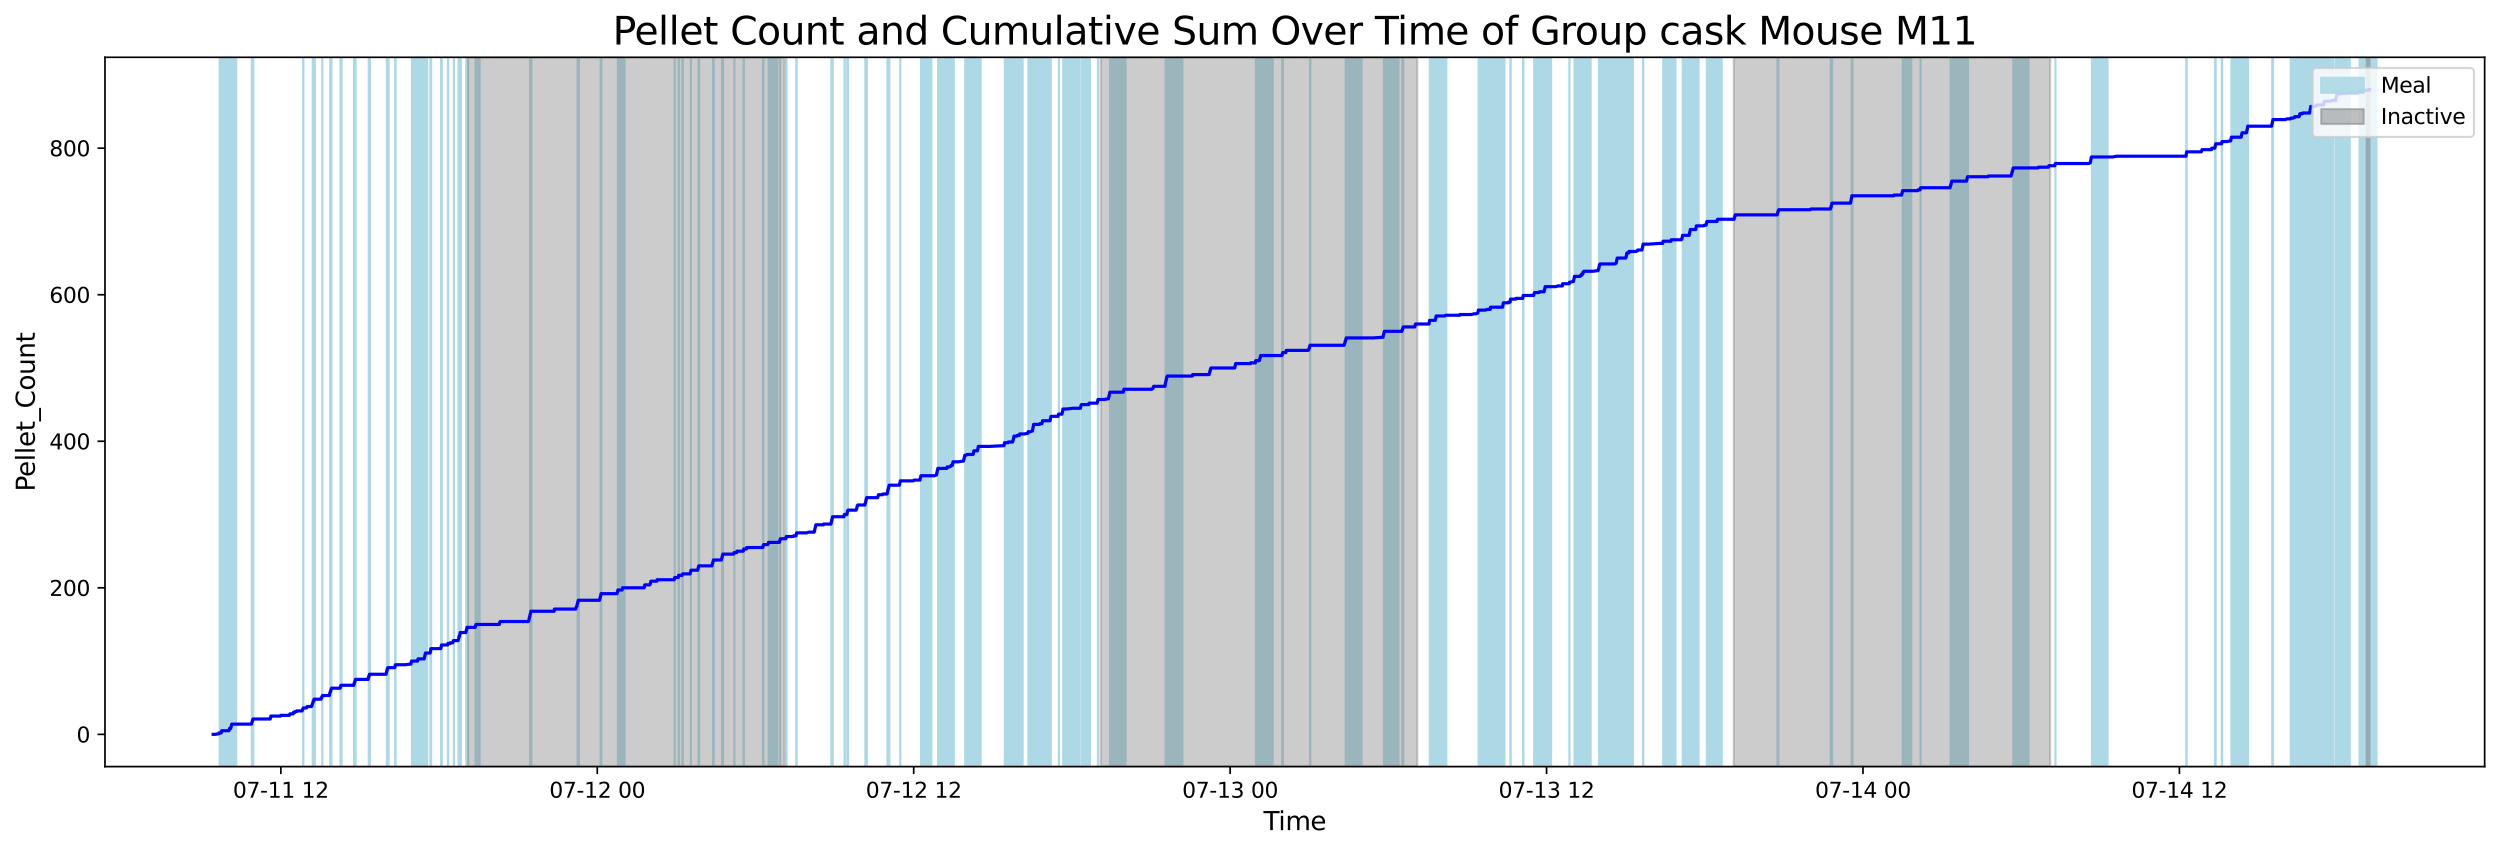 <?xml version="1.0" encoding="utf-8" standalone="no"?>
<!DOCTYPE svg PUBLIC "-//W3C//DTD SVG 1.1//EN"
  "http://www.w3.org/Graphics/SVG/1.1/DTD/svg11.dtd">
<svg xmlns:xlink="http://www.w3.org/1999/xlink" width="1172.435pt" height="399.009pt" viewBox="0 0 1172.435 399.009" xmlns="http://www.w3.org/2000/svg" version="1.1">
 <defs>
  <style type="text/css">*{stroke-linejoin: round; stroke-linecap: butt}</style>
 </defs>
 <g id="figure_1">
  <g id="patch_1">
   <path d="M 0 399.009 
L 1172.435 399.009 
L 1172.435 0 
L 0 0 
z
" style="fill: #ffffff"/>
  </g>
  <g id="axes_1">
   <g id="patch_2">
    <path d="M 49.235 359.517 
L 1165.235 359.517 
L 1165.235 26.877 
L 49.235 26.877 
z
" style="fill: #ffffff"/>
   </g>
   <g id="patch_3">
    <path d="M 110.757 359.517 
L 110.757 26.877 
L 103.044 26.877 
L 103.044 359.517 
z
" clip-path="url(#p38945cab79)" style="fill: #add8e6; stroke: #add8e6; stroke-linejoin: miter"/>
   </g>
   <g id="patch_4">
    <path d="M 107.865 359.517 
L 107.865 26.877 
L 107.813 26.877 
L 107.813 359.517 
z
" clip-path="url(#p38945cab79)" style="fill: #add8e6; stroke: #add8e6; stroke-linejoin: miter"/>
   </g>
   <g id="patch_5">
    <path d="M 108.306 359.517 
L 108.306 26.877 
L 108.793 26.877 
L 108.793 359.517 
z
" clip-path="url(#p38945cab79)" style="fill: #add8e6; stroke: #add8e6; stroke-linejoin: miter"/>
   </g>
   <g id="patch_6">
    <path d="M 118.078 359.517 
L 118.078 26.877 
L 118.776 26.877 
L 118.776 359.517 
z
" clip-path="url(#p38945cab79)" style="fill: #add8e6; stroke: #add8e6; stroke-linejoin: miter"/>
   </g>
   <g id="patch_7">
    <path d="M 142.173 359.517 
L 142.173 26.877 
L 142.28 26.877 
L 142.28 359.517 
z
" clip-path="url(#p38945cab79)" style="fill: #add8e6; stroke: #add8e6; stroke-linejoin: miter"/>
   </g>
   <g id="patch_8">
    <path d="M 146.701 359.517 
L 146.701 26.877 
L 146.684 26.877 
L 146.684 359.517 
z
" clip-path="url(#p38945cab79)" style="fill: #add8e6; stroke: #add8e6; stroke-linejoin: miter"/>
   </g>
   <g id="patch_9">
    <path d="M 146.897 359.517 
L 146.897 26.877 
L 147.329 26.877 
L 147.329 359.517 
z
" clip-path="url(#p38945cab79)" style="fill: #add8e6; stroke: #add8e6; stroke-linejoin: miter"/>
   </g>
   <g id="patch_10">
    <path d="M 147.67 359.517 
L 147.67 26.877 
L 147.439 26.877 
L 147.439 359.517 
z
" clip-path="url(#p38945cab79)" style="fill: #add8e6; stroke: #add8e6; stroke-linejoin: miter"/>
   </g>
   <g id="patch_11">
    <path d="M 151.184 359.517 
L 151.184 26.877 
L 151.134 26.877 
L 151.134 359.517 
z
" clip-path="url(#p38945cab79)" style="fill: #add8e6; stroke: #add8e6; stroke-linejoin: miter"/>
   </g>
   <g id="patch_12">
    <path d="M 154.851 359.517 
L 154.851 26.877 
L 155.044 26.877 
L 155.044 359.517 
z
" clip-path="url(#p38945cab79)" style="fill: #add8e6; stroke: #add8e6; stroke-linejoin: miter"/>
   </g>
   <g id="patch_13">
    <path d="M 155.304 359.517 
L 155.304 26.877 
L 155.441 26.877 
L 155.441 359.517 
z
" clip-path="url(#p38945cab79)" style="fill: #add8e6; stroke: #add8e6; stroke-linejoin: miter"/>
   </g>
   <g id="patch_14">
    <path d="M 159.663 359.517 
L 159.663 26.877 
L 159.752 26.877 
L 159.752 359.517 
z
" clip-path="url(#p38945cab79)" style="fill: #add8e6; stroke: #add8e6; stroke-linejoin: miter"/>
   </g>
   <g id="patch_15">
    <path d="M 160.181 359.517 
L 160.181 26.877 
L 160.167 26.877 
L 160.167 359.517 
z
" clip-path="url(#p38945cab79)" style="fill: #add8e6; stroke: #add8e6; stroke-linejoin: miter"/>
   </g>
   <g id="patch_16">
    <path d="M 166.025 359.517 
L 166.025 26.877 
L 166.773 26.877 
L 166.773 359.517 
z
" clip-path="url(#p38945cab79)" style="fill: #add8e6; stroke: #add8e6; stroke-linejoin: miter"/>
   </g>
   <g id="patch_17">
    <path d="M 172.932 359.517 
L 172.932 26.877 
L 172.952 26.877 
L 172.952 359.517 
z
" clip-path="url(#p38945cab79)" style="fill: #add8e6; stroke: #add8e6; stroke-linejoin: miter"/>
   </g>
   <g id="patch_18">
    <path d="M 173.472 359.517 
L 173.472 26.877 
L 173.421 26.877 
L 173.421 359.517 
z
" clip-path="url(#p38945cab79)" style="fill: #add8e6; stroke: #add8e6; stroke-linejoin: miter"/>
   </g>
   <g id="patch_19">
    <path d="M 181.431 359.517 
L 181.431 26.877 
L 181.932 26.877 
L 181.932 359.517 
z
" clip-path="url(#p38945cab79)" style="fill: #add8e6; stroke: #add8e6; stroke-linejoin: miter"/>
   </g>
   <g id="patch_20">
    <path d="M 182.231 359.517 
L 182.231 26.877 
L 182.104 26.877 
L 182.104 359.517 
z
" clip-path="url(#p38945cab79)" style="fill: #add8e6; stroke: #add8e6; stroke-linejoin: miter"/>
   </g>
   <g id="patch_21">
    <path d="M 185.288 359.517 
L 185.288 26.877 
L 185.496 26.877 
L 185.496 359.517 
z
" clip-path="url(#p38945cab79)" style="fill: #add8e6; stroke: #add8e6; stroke-linejoin: miter"/>
   </g>
   <g id="patch_22">
    <path d="M 200.34 359.517 
L 200.34 26.877 
L 193.191 26.877 
L 193.191 359.517 
z
" clip-path="url(#p38945cab79)" style="fill: #add8e6; stroke: #add8e6; stroke-linejoin: miter"/>
   </g>
   <g id="patch_23">
    <path d="M 199.068 359.517 
L 199.068 26.877 
L 199.614 26.877 
L 199.614 359.517 
z
" clip-path="url(#p38945cab79)" style="fill: #add8e6; stroke: #add8e6; stroke-linejoin: miter"/>
   </g>
   <g id="patch_24">
    <path d="M 201.843 359.517 
L 201.843 26.877 
L 202.207 26.877 
L 202.207 359.517 
z
" clip-path="url(#p38945cab79)" style="fill: #add8e6; stroke: #add8e6; stroke-linejoin: miter"/>
   </g>
   <g id="patch_25">
    <path d="M 206.844 359.517 
L 206.844 26.877 
L 207.223 26.877 
L 207.223 359.517 
z
" clip-path="url(#p38945cab79)" style="fill: #add8e6; stroke: #add8e6; stroke-linejoin: miter"/>
   </g>
   <g id="patch_26">
    <path d="M 210.062 359.517 
L 210.062 26.877 
L 210.19 26.877 
L 210.19 359.517 
z
" clip-path="url(#p38945cab79)" style="fill: #add8e6; stroke: #add8e6; stroke-linejoin: miter"/>
   </g>
   <g id="patch_27">
    <path d="M 212.842 359.517 
L 212.842 26.877 
L 212.897 26.877 
L 212.897 359.517 
z
" clip-path="url(#p38945cab79)" style="fill: #add8e6; stroke: #add8e6; stroke-linejoin: miter"/>
   </g>
   <g id="patch_28">
    <path d="M 215.033 359.517 
L 215.033 26.877 
L 215.502 26.877 
L 215.502 359.517 
z
" clip-path="url(#p38945cab79)" style="fill: #add8e6; stroke: #add8e6; stroke-linejoin: miter"/>
   </g>
   <g id="patch_29">
    <path d="M 216.136 359.517 
L 216.136 26.877 
L 215.839 26.877 
L 215.839 359.517 
z
" clip-path="url(#p38945cab79)" style="fill: #add8e6; stroke: #add8e6; stroke-linejoin: miter"/>
   </g>
   <g id="patch_30">
    <path d="M 218.692 359.517 
L 218.692 26.877 
L 219.166 26.877 
L 219.166 359.517 
z
" clip-path="url(#p38945cab79)" style="fill: #add8e6; stroke: #add8e6; stroke-linejoin: miter"/>
   </g>
   <g id="patch_31">
    <path d="M 224.959 359.517 
L 224.959 26.877 
L 223.026 26.877 
L 223.026 359.517 
z
" clip-path="url(#p38945cab79)" style="fill: #add8e6; stroke: #add8e6; stroke-linejoin: miter"/>
   </g>
   <g id="patch_32">
    <path d="M 248.56 359.517 
L 248.56 26.877 
L 249.221 26.877 
L 249.221 359.517 
z
" clip-path="url(#p38945cab79)" style="fill: #add8e6; stroke: #add8e6; stroke-linejoin: miter"/>
   </g>
   <g id="patch_33">
    <path d="M 271.345 359.517 
L 271.345 26.877 
L 270.91 26.877 
L 270.91 359.517 
z
" clip-path="url(#p38945cab79)" style="fill: #add8e6; stroke: #add8e6; stroke-linejoin: miter"/>
   </g>
   <g id="patch_34">
    <path d="M 271.355 359.517 
L 271.355 26.877 
L 271.462 26.877 
L 271.462 359.517 
z
" clip-path="url(#p38945cab79)" style="fill: #add8e6; stroke: #add8e6; stroke-linejoin: miter"/>
   </g>
   <g id="patch_35">
    <path d="M 281.702 359.517 
L 281.702 26.877 
L 281.734 26.877 
L 281.734 359.517 
z
" clip-path="url(#p38945cab79)" style="fill: #add8e6; stroke: #add8e6; stroke-linejoin: miter"/>
   </g>
   <g id="patch_36">
    <path d="M 282.01 359.517 
L 282.01 26.877 
L 281.994 26.877 
L 281.994 359.517 
z
" clip-path="url(#p38945cab79)" style="fill: #add8e6; stroke: #add8e6; stroke-linejoin: miter"/>
   </g>
   <g id="patch_37">
    <path d="M 290.023 359.517 
L 290.023 26.877 
L 289.794 26.877 
L 289.794 359.517 
z
" clip-path="url(#p38945cab79)" style="fill: #add8e6; stroke: #add8e6; stroke-linejoin: miter"/>
   </g>
   <g id="patch_38">
    <path d="M 292.922 359.517 
L 292.922 26.877 
L 289.978 26.877 
L 289.978 359.517 
z
" clip-path="url(#p38945cab79)" style="fill: #add8e6; stroke: #add8e6; stroke-linejoin: miter"/>
   </g>
   <g id="patch_39">
    <path d="M 292.013 359.517 
L 292.013 26.877 
L 291.978 26.877 
L 291.978 359.517 
z
" clip-path="url(#p38945cab79)" style="fill: #add8e6; stroke: #add8e6; stroke-linejoin: miter"/>
   </g>
   <g id="patch_40">
    <path d="M 316.453 359.517 
L 316.453 26.877 
L 316.365 26.877 
L 316.365 359.517 
z
" clip-path="url(#p38945cab79)" style="fill: #add8e6; stroke: #add8e6; stroke-linejoin: miter"/>
   </g>
   <g id="patch_41">
    <path d="M 318.196 359.517 
L 318.196 26.877 
L 318.437 26.877 
L 318.437 359.517 
z
" clip-path="url(#p38945cab79)" style="fill: #add8e6; stroke: #add8e6; stroke-linejoin: miter"/>
   </g>
   <g id="patch_42">
    <path d="M 320.027 359.517 
L 320.027 26.877 
L 320.222 26.877 
L 320.222 359.517 
z
" clip-path="url(#p38945cab79)" style="fill: #add8e6; stroke: #add8e6; stroke-linejoin: miter"/>
   </g>
   <g id="patch_43">
    <path d="M 324.013 359.517 
L 324.013 26.877 
L 324.009 26.877 
L 324.009 359.517 
z
" clip-path="url(#p38945cab79)" style="fill: #add8e6; stroke: #add8e6; stroke-linejoin: miter"/>
   </g>
   <g id="patch_44">
    <path d="M 327.646 359.517 
L 327.646 26.877 
L 327.607 26.877 
L 327.607 359.517 
z
" clip-path="url(#p38945cab79)" style="fill: #add8e6; stroke: #add8e6; stroke-linejoin: miter"/>
   </g>
   <g id="patch_45">
    <path d="M 327.857 359.517 
L 327.857 26.877 
L 327.878 26.877 
L 327.878 359.517 
z
" clip-path="url(#p38945cab79)" style="fill: #add8e6; stroke: #add8e6; stroke-linejoin: miter"/>
   </g>
   <g id="patch_46">
    <path d="M 334.417 359.517 
L 334.417 26.877 
L 334.705 26.877 
L 334.705 359.517 
z
" clip-path="url(#p38945cab79)" style="fill: #add8e6; stroke: #add8e6; stroke-linejoin: miter"/>
   </g>
   <g id="patch_47">
    <path d="M 338.616 359.517 
L 338.616 26.877 
L 339.071 26.877 
L 339.071 359.517 
z
" clip-path="url(#p38945cab79)" style="fill: #add8e6; stroke: #add8e6; stroke-linejoin: miter"/>
   </g>
   <g id="patch_48">
    <path d="M 344.381 359.517 
L 344.381 26.877 
L 344.433 26.877 
L 344.433 359.517 
z
" clip-path="url(#p38945cab79)" style="fill: #add8e6; stroke: #add8e6; stroke-linejoin: miter"/>
   </g>
   <g id="patch_49">
    <path d="M 348.713 359.517 
L 348.713 26.877 
L 348.848 26.877 
L 348.848 359.517 
z
" clip-path="url(#p38945cab79)" style="fill: #add8e6; stroke: #add8e6; stroke-linejoin: miter"/>
   </g>
   <g id="patch_50">
    <path d="M 357.821 359.517 
L 357.821 26.877 
L 358.028 26.877 
L 358.028 359.517 
z
" clip-path="url(#p38945cab79)" style="fill: #add8e6; stroke: #add8e6; stroke-linejoin: miter"/>
   </g>
   <g id="patch_51">
    <path d="M 364.453 359.517 
L 364.453 26.877 
L 360.467 26.877 
L 360.467 359.517 
z
" clip-path="url(#p38945cab79)" style="fill: #add8e6; stroke: #add8e6; stroke-linejoin: miter"/>
   </g>
   <g id="patch_52">
    <path d="M 365.686 359.517 
L 365.686 26.877 
L 365.894 26.877 
L 365.894 359.517 
z
" clip-path="url(#p38945cab79)" style="fill: #add8e6; stroke: #add8e6; stroke-linejoin: miter"/>
   </g>
   <g id="patch_53">
    <path d="M 368.703 359.517 
L 368.703 26.877 
L 368.871 26.877 
L 368.871 359.517 
z
" clip-path="url(#p38945cab79)" style="fill: #add8e6; stroke: #add8e6; stroke-linejoin: miter"/>
   </g>
   <g id="patch_54">
    <path d="M 373.429 359.517 
L 373.429 26.877 
L 373.621 26.877 
L 373.621 359.517 
z
" clip-path="url(#p38945cab79)" style="fill: #add8e6; stroke: #add8e6; stroke-linejoin: miter"/>
   </g>
   <g id="patch_55">
    <path d="M 389.866 359.517 
L 389.866 26.877 
L 390.54 26.877 
L 390.54 359.517 
z
" clip-path="url(#p38945cab79)" style="fill: #add8e6; stroke: #add8e6; stroke-linejoin: miter"/>
   </g>
   <g id="patch_56">
    <path d="M 396.069 359.517 
L 396.069 26.877 
L 396.174 26.877 
L 396.174 359.517 
z
" clip-path="url(#p38945cab79)" style="fill: #add8e6; stroke: #add8e6; stroke-linejoin: miter"/>
   </g>
   <g id="patch_57">
    <path d="M 397.363 359.517 
L 397.363 26.877 
L 397.698 26.877 
L 397.698 359.517 
z
" clip-path="url(#p38945cab79)" style="fill: #add8e6; stroke: #add8e6; stroke-linejoin: miter"/>
   </g>
   <g id="patch_58">
    <path d="M 405.826 359.517 
L 405.826 26.877 
L 405.925 26.877 
L 405.925 359.517 
z
" clip-path="url(#p38945cab79)" style="fill: #add8e6; stroke: #add8e6; stroke-linejoin: miter"/>
   </g>
   <g id="patch_59">
    <path d="M 406.287 359.517 
L 406.287 26.877 
L 406.526 26.877 
L 406.526 359.517 
z
" clip-path="url(#p38945cab79)" style="fill: #add8e6; stroke: #add8e6; stroke-linejoin: miter"/>
   </g>
   <g id="patch_60">
    <path d="M 416.192 359.517 
L 416.192 26.877 
L 416.288 26.877 
L 416.288 359.517 
z
" clip-path="url(#p38945cab79)" style="fill: #add8e6; stroke: #add8e6; stroke-linejoin: miter"/>
   </g>
   <g id="patch_61">
    <path d="M 416.515 359.517 
L 416.515 26.877 
L 416.791 26.877 
L 416.791 359.517 
z
" clip-path="url(#p38945cab79)" style="fill: #add8e6; stroke: #add8e6; stroke-linejoin: miter"/>
   </g>
   <g id="patch_62">
    <path d="M 417.002 359.517 
L 417.002 26.877 
L 417.082 26.877 
L 417.082 359.517 
z
" clip-path="url(#p38945cab79)" style="fill: #add8e6; stroke: #add8e6; stroke-linejoin: miter"/>
   </g>
   <g id="patch_63">
    <path d="M 422.202 359.517 
L 422.202 26.877 
L 422.248 26.877 
L 422.248 359.517 
z
" clip-path="url(#p38945cab79)" style="fill: #add8e6; stroke: #add8e6; stroke-linejoin: miter"/>
   </g>
   <g id="patch_64">
    <path d="M 436.76 359.517 
L 436.76 26.877 
L 431.96 26.877 
L 431.96 359.517 
z
" clip-path="url(#p38945cab79)" style="fill: #add8e6; stroke: #add8e6; stroke-linejoin: miter"/>
   </g>
   <g id="patch_65">
    <path d="M 447.243 359.517 
L 447.243 26.877 
L 439.923 26.877 
L 439.923 359.517 
z
" clip-path="url(#p38945cab79)" style="fill: #add8e6; stroke: #add8e6; stroke-linejoin: miter"/>
   </g>
   <g id="patch_66">
    <path d="M 446.967 359.517 
L 446.967 26.877 
L 447.041 26.877 
L 447.041 359.517 
z
" clip-path="url(#p38945cab79)" style="fill: #add8e6; stroke: #add8e6; stroke-linejoin: miter"/>
   </g>
   <g id="patch_67">
    <path d="M 459.902 359.517 
L 459.902 26.877 
L 452.666 26.877 
L 452.666 359.517 
z
" clip-path="url(#p38945cab79)" style="fill: #add8e6; stroke: #add8e6; stroke-linejoin: miter"/>
   </g>
   <g id="patch_68">
    <path d="M 456.995 359.517 
L 456.995 26.877 
L 456.809 26.877 
L 456.809 359.517 
z
" clip-path="url(#p38945cab79)" style="fill: #add8e6; stroke: #add8e6; stroke-linejoin: miter"/>
   </g>
   <g id="patch_69">
    <path d="M 458.613 359.517 
L 458.613 26.877 
L 458.958 26.877 
L 458.958 359.517 
z
" clip-path="url(#p38945cab79)" style="fill: #add8e6; stroke: #add8e6; stroke-linejoin: miter"/>
   </g>
   <g id="patch_70">
    <path d="M 478.925 359.517 
L 478.925 26.877 
L 471.232 26.877 
L 471.232 359.517 
z
" clip-path="url(#p38945cab79)" style="fill: #add8e6; stroke: #add8e6; stroke-linejoin: miter"/>
   </g>
   <g id="patch_71">
    <path d="M 475.583 359.517 
L 475.583 26.877 
L 475.785 26.877 
L 475.785 359.517 
z
" clip-path="url(#p38945cab79)" style="fill: #add8e6; stroke: #add8e6; stroke-linejoin: miter"/>
   </g>
   <g id="patch_72">
    <path d="M 479.583 359.517 
L 479.583 26.877 
L 478.347 26.877 
L 478.347 359.517 
z
" clip-path="url(#p38945cab79)" style="fill: #add8e6; stroke: #add8e6; stroke-linejoin: miter"/>
   </g>
   <g id="patch_73">
    <path d="M 490.099 359.517 
L 490.099 26.877 
L 482.296 26.877 
L 482.296 359.517 
z
" clip-path="url(#p38945cab79)" style="fill: #add8e6; stroke: #add8e6; stroke-linejoin: miter"/>
   </g>
   <g id="patch_74">
    <path d="M 492.219 359.517 
L 492.219 26.877 
L 484.899 26.877 
L 484.899 359.517 
z
" clip-path="url(#p38945cab79)" style="fill: #add8e6; stroke: #add8e6; stroke-linejoin: miter"/>
   </g>
   <g id="patch_75">
    <path d="M 492.811 359.517 
L 492.811 26.877 
L 492.817 26.877 
L 492.817 359.517 
z
" clip-path="url(#p38945cab79)" style="fill: #add8e6; stroke: #add8e6; stroke-linejoin: miter"/>
   </g>
   <g id="patch_76">
    <path d="M 496.627 359.517 
L 496.627 26.877 
L 496.596 26.877 
L 496.596 359.517 
z
" clip-path="url(#p38945cab79)" style="fill: #add8e6; stroke: #add8e6; stroke-linejoin: miter"/>
   </g>
   <g id="patch_77">
    <path d="M 506.21 359.517 
L 506.21 26.877 
L 498.614 26.877 
L 498.614 359.517 
z
" clip-path="url(#p38945cab79)" style="fill: #add8e6; stroke: #add8e6; stroke-linejoin: miter"/>
   </g>
   <g id="patch_78">
    <path d="M 511.167 359.517 
L 511.167 26.877 
L 507.205 26.877 
L 507.205 359.517 
z
" clip-path="url(#p38945cab79)" style="fill: #add8e6; stroke: #add8e6; stroke-linejoin: miter"/>
   </g>
   <g id="patch_79">
    <path d="M 515.117 359.517 
L 515.117 26.877 
L 514.879 26.877 
L 514.879 359.517 
z
" clip-path="url(#p38945cab79)" style="fill: #add8e6; stroke: #add8e6; stroke-linejoin: miter"/>
   </g>
   <g id="patch_80">
    <path d="M 527.844 359.517 
L 527.844 26.877 
L 520.562 26.877 
L 520.562 359.517 
z
" clip-path="url(#p38945cab79)" style="fill: #add8e6; stroke: #add8e6; stroke-linejoin: miter"/>
   </g>
   <g id="patch_81">
    <path d="M 526.882 359.517 
L 526.882 26.877 
L 527.167 26.877 
L 527.167 359.517 
z
" clip-path="url(#p38945cab79)" style="fill: #add8e6; stroke: #add8e6; stroke-linejoin: miter"/>
   </g>
   <g id="patch_82">
    <path d="M 554.493 359.517 
L 554.493 26.877 
L 546.624 26.877 
L 546.624 359.517 
z
" clip-path="url(#p38945cab79)" style="fill: #add8e6; stroke: #add8e6; stroke-linejoin: miter"/>
   </g>
   <g id="patch_83">
    <path d="M 546.886 359.517 
L 546.886 26.877 
L 547.289 26.877 
L 547.289 359.517 
z
" clip-path="url(#p38945cab79)" style="fill: #add8e6; stroke: #add8e6; stroke-linejoin: miter"/>
   </g>
   <g id="patch_84">
    <path d="M 596.886 359.517 
L 596.886 26.877 
L 588.999 26.877 
L 588.999 359.517 
z
" clip-path="url(#p38945cab79)" style="fill: #add8e6; stroke: #add8e6; stroke-linejoin: miter"/>
   </g>
   <g id="patch_85">
    <path d="M 590.727 359.517 
L 590.727 26.877 
L 591.273 26.877 
L 591.273 359.517 
z
" clip-path="url(#p38945cab79)" style="fill: #add8e6; stroke: #add8e6; stroke-linejoin: miter"/>
   </g>
   <g id="patch_86">
    <path d="M 601.323 359.517 
L 601.323 26.877 
L 601.637 26.877 
L 601.637 359.517 
z
" clip-path="url(#p38945cab79)" style="fill: #add8e6; stroke: #add8e6; stroke-linejoin: miter"/>
   </g>
   <g id="patch_87">
    <path d="M 614.499 359.517 
L 614.499 26.877 
L 614.35 26.877 
L 614.35 359.517 
z
" clip-path="url(#p38945cab79)" style="fill: #add8e6; stroke: #add8e6; stroke-linejoin: miter"/>
   </g>
   <g id="patch_88">
    <path d="M 638.509 359.517 
L 638.509 26.877 
L 631.11 26.877 
L 631.11 359.517 
z
" clip-path="url(#p38945cab79)" style="fill: #add8e6; stroke: #add8e6; stroke-linejoin: miter"/>
   </g>
   <g id="patch_89">
    <path d="M 631.48 359.517 
L 631.48 26.877 
L 631.307 26.877 
L 631.307 359.517 
z
" clip-path="url(#p38945cab79)" style="fill: #add8e6; stroke: #add8e6; stroke-linejoin: miter"/>
   </g>
   <g id="patch_90">
    <path d="M 655.883 359.517 
L 655.883 26.877 
L 649.036 26.877 
L 649.036 359.517 
z
" clip-path="url(#p38945cab79)" style="fill: #add8e6; stroke: #add8e6; stroke-linejoin: miter"/>
   </g>
   <g id="patch_91">
    <path d="M 657.596 359.517 
L 657.596 26.877 
L 658.091 26.877 
L 658.091 359.517 
z
" clip-path="url(#p38945cab79)" style="fill: #add8e6; stroke: #add8e6; stroke-linejoin: miter"/>
   </g>
   <g id="patch_92">
    <path d="M 678.29 359.517 
L 678.29 26.877 
L 670.548 26.877 
L 670.548 359.517 
z
" clip-path="url(#p38945cab79)" style="fill: #add8e6; stroke: #add8e6; stroke-linejoin: miter"/>
   </g>
   <g id="patch_93">
    <path d="M 673.869 359.517 
L 673.869 26.877 
L 673.609 26.877 
L 673.609 359.517 
z
" clip-path="url(#p38945cab79)" style="fill: #add8e6; stroke: #add8e6; stroke-linejoin: miter"/>
   </g>
   <g id="patch_94">
    <path d="M 701.147 359.517 
L 701.147 26.877 
L 693.427 26.877 
L 693.427 359.517 
z
" clip-path="url(#p38945cab79)" style="fill: #add8e6; stroke: #add8e6; stroke-linejoin: miter"/>
   </g>
   <g id="patch_95">
    <path d="M 705.555 359.517 
L 705.555 26.877 
L 699.071 26.877 
L 699.071 359.517 
z
" clip-path="url(#p38945cab79)" style="fill: #add8e6; stroke: #add8e6; stroke-linejoin: miter"/>
   </g>
   <g id="patch_96">
    <path d="M 704.804 359.517 
L 704.804 26.877 
L 705.164 26.877 
L 705.164 359.517 
z
" clip-path="url(#p38945cab79)" style="fill: #add8e6; stroke: #add8e6; stroke-linejoin: miter"/>
   </g>
   <g id="patch_97">
    <path d="M 708.323 359.517 
L 708.323 26.877 
L 708.491 26.877 
L 708.491 359.517 
z
" clip-path="url(#p38945cab79)" style="fill: #add8e6; stroke: #add8e6; stroke-linejoin: miter"/>
   </g>
   <g id="patch_98">
    <path d="M 714.291 359.517 
L 714.291 26.877 
L 714.449 26.877 
L 714.449 359.517 
z
" clip-path="url(#p38945cab79)" style="fill: #add8e6; stroke: #add8e6; stroke-linejoin: miter"/>
   </g>
   <g id="patch_99">
    <path d="M 727.402 359.517 
L 727.402 26.877 
L 719.482 26.877 
L 719.482 359.517 
z
" clip-path="url(#p38945cab79)" style="fill: #add8e6; stroke: #add8e6; stroke-linejoin: miter"/>
   </g>
   <g id="patch_100">
    <path d="M 724.243 359.517 
L 724.243 26.877 
L 724.7 26.877 
L 724.7 359.517 
z
" clip-path="url(#p38945cab79)" style="fill: #add8e6; stroke: #add8e6; stroke-linejoin: miter"/>
   </g>
   <g id="patch_101">
    <path d="M 736.002 359.517 
L 736.002 26.877 
L 736.064 26.877 
L 736.064 359.517 
z
" clip-path="url(#p38945cab79)" style="fill: #add8e6; stroke: #add8e6; stroke-linejoin: miter"/>
   </g>
   <g id="patch_102">
    <path d="M 745.972 359.517 
L 745.972 26.877 
L 738.443 26.877 
L 738.443 359.517 
z
" clip-path="url(#p38945cab79)" style="fill: #add8e6; stroke: #add8e6; stroke-linejoin: miter"/>
   </g>
   <g id="patch_103">
    <path d="M 742.365 359.517 
L 742.365 26.877 
L 742.506 26.877 
L 742.506 359.517 
z
" clip-path="url(#p38945cab79)" style="fill: #add8e6; stroke: #add8e6; stroke-linejoin: miter"/>
   </g>
   <g id="patch_104">
    <path d="M 757.548 359.517 
L 757.548 26.877 
L 749.867 26.877 
L 749.867 359.517 
z
" clip-path="url(#p38945cab79)" style="fill: #add8e6; stroke: #add8e6; stroke-linejoin: miter"/>
   </g>
   <g id="patch_105">
    <path d="M 750.14 359.517 
L 750.14 26.877 
L 750.25 26.877 
L 750.25 359.517 
z
" clip-path="url(#p38945cab79)" style="fill: #add8e6; stroke: #add8e6; stroke-linejoin: miter"/>
   </g>
   <g id="patch_106">
    <path d="M 765.82 359.517 
L 765.82 26.877 
L 758.289 26.877 
L 758.289 359.517 
z
" clip-path="url(#p38945cab79)" style="fill: #add8e6; stroke: #add8e6; stroke-linejoin: miter"/>
   </g>
   <g id="patch_107">
    <path d="M 762.861 359.517 
L 762.861 26.877 
L 762.828 26.877 
L 762.828 359.517 
z
" clip-path="url(#p38945cab79)" style="fill: #add8e6; stroke: #add8e6; stroke-linejoin: miter"/>
   </g>
   <g id="patch_108">
    <path d="M 770.57 359.517 
L 770.57 26.877 
L 770.662 26.877 
L 770.662 359.517 
z
" clip-path="url(#p38945cab79)" style="fill: #add8e6; stroke: #add8e6; stroke-linejoin: miter"/>
   </g>
   <g id="patch_109">
    <path d="M 785.74 359.517 
L 785.74 26.877 
L 780.012 26.877 
L 780.012 359.517 
z
" clip-path="url(#p38945cab79)" style="fill: #add8e6; stroke: #add8e6; stroke-linejoin: miter"/>
   </g>
   <g id="patch_110">
    <path d="M 796.615 359.517 
L 796.615 26.877 
L 789.158 26.877 
L 789.158 359.517 
z
" clip-path="url(#p38945cab79)" style="fill: #add8e6; stroke: #add8e6; stroke-linejoin: miter"/>
   </g>
   <g id="patch_111">
    <path d="M 792.343 359.517 
L 792.343 26.877 
L 792.848 26.877 
L 792.848 359.517 
z
" clip-path="url(#p38945cab79)" style="fill: #add8e6; stroke: #add8e6; stroke-linejoin: miter"/>
   </g>
   <g id="patch_112">
    <path d="M 795.384 359.517 
L 795.384 26.877 
L 795.643 26.877 
L 795.643 359.517 
z
" clip-path="url(#p38945cab79)" style="fill: #add8e6; stroke: #add8e6; stroke-linejoin: miter"/>
   </g>
   <g id="patch_113">
    <path d="M 807.439 359.517 
L 807.439 26.877 
L 800.432 26.877 
L 800.432 359.517 
z
" clip-path="url(#p38945cab79)" style="fill: #add8e6; stroke: #add8e6; stroke-linejoin: miter"/>
   </g>
   <g id="patch_114">
    <path d="M 833.6 359.517 
L 833.6 26.877 
L 834.031 26.877 
L 834.031 359.517 
z
" clip-path="url(#p38945cab79)" style="fill: #add8e6; stroke: #add8e6; stroke-linejoin: miter"/>
   </g>
   <g id="patch_115">
    <path d="M 858.584 359.517 
L 858.584 26.877 
L 859.208 26.877 
L 859.208 359.517 
z
" clip-path="url(#p38945cab79)" style="fill: #add8e6; stroke: #add8e6; stroke-linejoin: miter"/>
   </g>
   <g id="patch_116">
    <path d="M 868.627 359.517 
L 868.627 26.877 
L 868.407 26.877 
L 868.407 359.517 
z
" clip-path="url(#p38945cab79)" style="fill: #add8e6; stroke: #add8e6; stroke-linejoin: miter"/>
   </g>
   <g id="patch_117">
    <path d="M 868.688 359.517 
L 868.688 26.877 
L 868.576 26.877 
L 868.576 359.517 
z
" clip-path="url(#p38945cab79)" style="fill: #add8e6; stroke: #add8e6; stroke-linejoin: miter"/>
   </g>
   <g id="patch_118">
    <path d="M 896.291 359.517 
L 896.291 26.877 
L 892.345 26.877 
L 892.345 359.517 
z
" clip-path="url(#p38945cab79)" style="fill: #add8e6; stroke: #add8e6; stroke-linejoin: miter"/>
   </g>
   <g id="patch_119">
    <path d="M 900.717 359.517 
L 900.717 26.877 
L 900.725 26.877 
L 900.725 359.517 
z
" clip-path="url(#p38945cab79)" style="fill: #add8e6; stroke: #add8e6; stroke-linejoin: miter"/>
   </g>
   <g id="patch_120">
    <path d="M 922.686 359.517 
L 922.686 26.877 
L 914.802 26.877 
L 914.802 359.517 
z
" clip-path="url(#p38945cab79)" style="fill: #add8e6; stroke: #add8e6; stroke-linejoin: miter"/>
   </g>
   <g id="patch_121">
    <path d="M 922.391 359.517 
L 922.391 26.877 
L 922.602 26.877 
L 922.602 359.517 
z
" clip-path="url(#p38945cab79)" style="fill: #add8e6; stroke: #add8e6; stroke-linejoin: miter"/>
   </g>
   <g id="patch_122">
    <path d="M 922.834 359.517 
L 922.834 26.877 
L 922.923 26.877 
L 922.923 359.517 
z
" clip-path="url(#p38945cab79)" style="fill: #add8e6; stroke: #add8e6; stroke-linejoin: miter"/>
   </g>
   <g id="patch_123">
    <path d="M 951.314 359.517 
L 951.314 26.877 
L 944.201 26.877 
L 944.201 359.517 
z
" clip-path="url(#p38945cab79)" style="fill: #add8e6; stroke: #add8e6; stroke-linejoin: miter"/>
   </g>
   <g id="patch_124">
    <path d="M 963.958 359.517 
L 963.958 26.877 
L 963.928 26.877 
L 963.928 359.517 
z
" clip-path="url(#p38945cab79)" style="fill: #add8e6; stroke: #add8e6; stroke-linejoin: miter"/>
   </g>
   <g id="patch_125">
    <path d="M 988.402 359.517 
L 988.402 26.877 
L 981.055 26.877 
L 981.055 359.517 
z
" clip-path="url(#p38945cab79)" style="fill: #add8e6; stroke: #add8e6; stroke-linejoin: miter"/>
   </g>
   <g id="patch_126">
    <path d="M 1025.295 359.517 
L 1025.295 26.877 
L 1025.524 26.877 
L 1025.524 359.517 
z
" clip-path="url(#p38945cab79)" style="fill: #add8e6; stroke: #add8e6; stroke-linejoin: miter"/>
   </g>
   <g id="patch_127">
    <path d="M 1038.755 359.517 
L 1038.755 26.877 
L 1039.104 26.877 
L 1039.104 359.517 
z
" clip-path="url(#p38945cab79)" style="fill: #add8e6; stroke: #add8e6; stroke-linejoin: miter"/>
   </g>
   <g id="patch_128">
    <path d="M 1041.913 359.517 
L 1041.913 26.877 
L 1042.152 26.877 
L 1042.152 359.517 
z
" clip-path="url(#p38945cab79)" style="fill: #add8e6; stroke: #add8e6; stroke-linejoin: miter"/>
   </g>
   <g id="patch_129">
    <path d="M 1054.191 359.517 
L 1054.191 26.877 
L 1046.473 26.877 
L 1046.473 359.517 
z
" clip-path="url(#p38945cab79)" style="fill: #add8e6; stroke: #add8e6; stroke-linejoin: miter"/>
   </g>
   <g id="patch_130">
    <path d="M 1051.212 359.517 
L 1051.212 26.877 
L 1051.535 26.877 
L 1051.535 359.517 
z
" clip-path="url(#p38945cab79)" style="fill: #add8e6; stroke: #add8e6; stroke-linejoin: miter"/>
   </g>
   <g id="patch_131">
    <path d="M 1053.723 359.517 
L 1053.723 26.877 
L 1054.278 26.877 
L 1054.278 359.517 
z
" clip-path="url(#p38945cab79)" style="fill: #add8e6; stroke: #add8e6; stroke-linejoin: miter"/>
   </g>
   <g id="patch_132">
    <path d="M 1065.62 359.517 
L 1065.62 26.877 
L 1065.983 26.877 
L 1065.983 359.517 
z
" clip-path="url(#p38945cab79)" style="fill: #add8e6; stroke: #add8e6; stroke-linejoin: miter"/>
   </g>
   <g id="patch_133">
    <path d="M 1080.628 359.517 
L 1080.628 26.877 
L 1074.309 26.877 
L 1074.309 359.517 
z
" clip-path="url(#p38945cab79)" style="fill: #add8e6; stroke: #add8e6; stroke-linejoin: miter"/>
   </g>
   <g id="patch_134">
    <path d="M 1084.118 359.517 
L 1084.118 26.877 
L 1076.283 26.877 
L 1076.283 359.517 
z
" clip-path="url(#p38945cab79)" style="fill: #add8e6; stroke: #add8e6; stroke-linejoin: miter"/>
   </g>
   <g id="patch_135">
    <path d="M 1086.385 359.517 
L 1086.385 26.877 
L 1078.527 26.877 
L 1078.527 359.517 
z
" clip-path="url(#p38945cab79)" style="fill: #add8e6; stroke: #add8e6; stroke-linejoin: miter"/>
   </g>
   <g id="patch_136">
    <path d="M 1091.321 359.517 
L 1091.321 26.877 
L 1083.312 26.877 
L 1083.312 359.517 
z
" clip-path="url(#p38945cab79)" style="fill: #add8e6; stroke: #add8e6; stroke-linejoin: miter"/>
   </g>
   <g id="patch_137">
    <path d="M 1086.4 359.517 
L 1086.4 26.877 
L 1083.564 26.877 
L 1083.564 359.517 
z
" clip-path="url(#p38945cab79)" style="fill: #add8e6; stroke: #add8e6; stroke-linejoin: miter"/>
   </g>
   <g id="patch_138">
    <path d="M 1084.004 359.517 
L 1084.004 26.877 
L 1083.903 26.877 
L 1083.903 359.517 
z
" clip-path="url(#p38945cab79)" style="fill: #add8e6; stroke: #add8e6; stroke-linejoin: miter"/>
   </g>
   <g id="patch_139">
    <path d="M 1094.368 359.517 
L 1094.368 26.877 
L 1090.109 26.877 
L 1090.109 359.517 
z
" clip-path="url(#p38945cab79)" style="fill: #add8e6; stroke: #add8e6; stroke-linejoin: miter"/>
   </g>
   <g id="patch_140">
    <path d="M 1101.97 359.517 
L 1101.97 26.877 
L 1095.475 26.877 
L 1095.475 359.517 
z
" clip-path="url(#p38945cab79)" style="fill: #add8e6; stroke: #add8e6; stroke-linejoin: miter"/>
   </g>
   <g id="patch_141">
    <path d="M 1095.747 359.517 
L 1095.747 26.877 
L 1095.818 26.877 
L 1095.818 359.517 
z
" clip-path="url(#p38945cab79)" style="fill: #add8e6; stroke: #add8e6; stroke-linejoin: miter"/>
   </g>
   <g id="patch_142">
    <path d="M 1097.472 359.517 
L 1097.472 26.877 
L 1096.046 26.877 
L 1096.046 359.517 
z
" clip-path="url(#p38945cab79)" style="fill: #add8e6; stroke: #add8e6; stroke-linejoin: miter"/>
   </g>
   <g id="patch_143">
    <path d="M 1114.508 359.517 
L 1114.508 26.877 
L 1106.591 26.877 
L 1106.591 359.517 
z
" clip-path="url(#p38945cab79)" style="fill: #add8e6; stroke: #add8e6; stroke-linejoin: miter"/>
   </g>
   <g id="patch_144">
    <path d="M 219.503 359.517 
L 219.503 26.877 
L 367.899 26.877 
L 367.899 359.517 
z
" clip-path="url(#p38945cab79)" style="fill: #808080; opacity: 0.4; stroke: #808080; stroke-linejoin: miter"/>
   </g>
   <g id="patch_145">
    <path d="M 516.294 359.517 
L 516.294 26.877 
L 664.689 26.877 
L 664.689 359.517 
z
" clip-path="url(#p38945cab79)" style="fill: #808080; opacity: 0.4; stroke: #808080; stroke-linejoin: miter"/>
   </g>
   <g id="patch_146">
    <path d="M 813.085 359.517 
L 813.085 26.877 
L 961.48 26.877 
L 961.48 359.517 
z
" clip-path="url(#p38945cab79)" style="fill: #808080; opacity: 0.4; stroke: #808080; stroke-linejoin: miter"/>
   </g>
   <g id="patch_147">
    <path d="M 1109.876 359.517 
L 1109.876 26.877 
L 1111.264 26.877 
L 1111.264 359.517 
z
" clip-path="url(#p38945cab79)" style="fill: #808080; opacity: 0.4; stroke: #808080; stroke-linejoin: miter"/>
   </g>
   <g id="matplotlib.axis_1">
    <g id="xtick_1">
     <g id="line2d_1">
      <defs>
       <path id="ma2fbf0cf5e" d="M 0 0 
L 0 3.5 
" style="stroke: #000000; stroke-width: 0.8"/>
      </defs>
      <g>
       <use xlink:href="#ma2fbf0cf5e" x="131.713" y="359.517" style="stroke: #000000; stroke-width: 0.8"/>
      </g>
     </g>
     <g id="text_1">
      <!-- 07-11 12 -->
      <g transform="translate(109.232 374.116) scale(0.1 -0.1)">
       <defs>
        <path id="DejaVuSans-30" d="M 2034 4250 
Q 1547 4250 1301 3770 
Q 1056 3291 1056 2328 
Q 1056 1369 1301 889 
Q 1547 409 2034 409 
Q 2525 409 2770 889 
Q 3016 1369 3016 2328 
Q 3016 3291 2770 3770 
Q 2525 4250 2034 4250 
z
M 2034 4750 
Q 2819 4750 3233 4129 
Q 3647 3509 3647 2328 
Q 3647 1150 3233 529 
Q 2819 -91 2034 -91 
Q 1250 -91 836 529 
Q 422 1150 422 2328 
Q 422 3509 836 4129 
Q 1250 4750 2034 4750 
z
" transform="scale(0.016)"/>
        <path id="DejaVuSans-37" d="M 525 4666 
L 3525 4666 
L 3525 4397 
L 1831 0 
L 1172 0 
L 2766 4134 
L 525 4134 
L 525 4666 
z
" transform="scale(0.016)"/>
        <path id="DejaVuSans-2d" d="M 313 2009 
L 1997 2009 
L 1997 1497 
L 313 1497 
L 313 2009 
z
" transform="scale(0.016)"/>
        <path id="DejaVuSans-31" d="M 794 531 
L 1825 531 
L 1825 4091 
L 703 3866 
L 703 4441 
L 1819 4666 
L 2450 4666 
L 2450 531 
L 3481 531 
L 3481 0 
L 794 0 
L 794 531 
z
" transform="scale(0.016)"/>
        <path id="DejaVuSans-20" transform="scale(0.016)"/>
        <path id="DejaVuSans-32" d="M 1228 531 
L 3431 531 
L 3431 0 
L 469 0 
L 469 531 
Q 828 903 1448 1529 
Q 2069 2156 2228 2338 
Q 2531 2678 2651 2914 
Q 2772 3150 2772 3378 
Q 2772 3750 2511 3984 
Q 2250 4219 1831 4219 
Q 1534 4219 1204 4116 
Q 875 4013 500 3803 
L 500 4441 
Q 881 4594 1212 4672 
Q 1544 4750 1819 4750 
Q 2544 4750 2975 4387 
Q 3406 4025 3406 3419 
Q 3406 3131 3298 2873 
Q 3191 2616 2906 2266 
Q 2828 2175 2409 1742 
Q 1991 1309 1228 531 
z
" transform="scale(0.016)"/>
       </defs>
       <use xlink:href="#DejaVuSans-30"/>
       <use xlink:href="#DejaVuSans-37" x="63.623"/>
       <use xlink:href="#DejaVuSans-2d" x="127.246"/>
       <use xlink:href="#DejaVuSans-31" x="163.33"/>
       <use xlink:href="#DejaVuSans-31" x="226.953"/>
       <use xlink:href="#DejaVuSans-20" x="290.576"/>
       <use xlink:href="#DejaVuSans-31" x="322.363"/>
       <use xlink:href="#DejaVuSans-32" x="385.986"/>
      </g>
     </g>
    </g>
    <g id="xtick_2">
     <g id="line2d_2">
      <g>
       <use xlink:href="#ma2fbf0cf5e" x="280.108" y="359.517" style="stroke: #000000; stroke-width: 0.8"/>
      </g>
     </g>
     <g id="text_2">
      <!-- 07-12 00 -->
      <g transform="translate(257.628 374.116) scale(0.1 -0.1)">
       <use xlink:href="#DejaVuSans-30"/>
       <use xlink:href="#DejaVuSans-37" x="63.623"/>
       <use xlink:href="#DejaVuSans-2d" x="127.246"/>
       <use xlink:href="#DejaVuSans-31" x="163.33"/>
       <use xlink:href="#DejaVuSans-32" x="226.953"/>
       <use xlink:href="#DejaVuSans-20" x="290.576"/>
       <use xlink:href="#DejaVuSans-30" x="322.363"/>
       <use xlink:href="#DejaVuSans-30" x="385.986"/>
      </g>
     </g>
    </g>
    <g id="xtick_3">
     <g id="line2d_3">
      <g>
       <use xlink:href="#ma2fbf0cf5e" x="428.504" y="359.517" style="stroke: #000000; stroke-width: 0.8"/>
      </g>
     </g>
     <g id="text_3">
      <!-- 07-12 12 -->
      <g transform="translate(406.023 374.116) scale(0.1 -0.1)">
       <use xlink:href="#DejaVuSans-30"/>
       <use xlink:href="#DejaVuSans-37" x="63.623"/>
       <use xlink:href="#DejaVuSans-2d" x="127.246"/>
       <use xlink:href="#DejaVuSans-31" x="163.33"/>
       <use xlink:href="#DejaVuSans-32" x="226.953"/>
       <use xlink:href="#DejaVuSans-20" x="290.576"/>
       <use xlink:href="#DejaVuSans-31" x="322.363"/>
       <use xlink:href="#DejaVuSans-32" x="385.986"/>
      </g>
     </g>
    </g>
    <g id="xtick_4">
     <g id="line2d_4">
      <g>
       <use xlink:href="#ma2fbf0cf5e" x="576.899" y="359.517" style="stroke: #000000; stroke-width: 0.8"/>
      </g>
     </g>
     <g id="text_4">
      <!-- 07-13 00 -->
      <g transform="translate(554.419 374.116) scale(0.1 -0.1)">
       <defs>
        <path id="DejaVuSans-33" d="M 2597 2516 
Q 3050 2419 3304 2112 
Q 3559 1806 3559 1356 
Q 3559 666 3084 287 
Q 2609 -91 1734 -91 
Q 1441 -91 1130 -33 
Q 819 25 488 141 
L 488 750 
Q 750 597 1062 519 
Q 1375 441 1716 441 
Q 2309 441 2620 675 
Q 2931 909 2931 1356 
Q 2931 1769 2642 2001 
Q 2353 2234 1838 2234 
L 1294 2234 
L 1294 2753 
L 1863 2753 
Q 2328 2753 2575 2939 
Q 2822 3125 2822 3475 
Q 2822 3834 2567 4026 
Q 2313 4219 1838 4219 
Q 1578 4219 1281 4162 
Q 984 4106 628 3988 
L 628 4550 
Q 988 4650 1302 4700 
Q 1616 4750 1894 4750 
Q 2613 4750 3031 4423 
Q 3450 4097 3450 3541 
Q 3450 3153 3228 2886 
Q 3006 2619 2597 2516 
z
" transform="scale(0.016)"/>
       </defs>
       <use xlink:href="#DejaVuSans-30"/>
       <use xlink:href="#DejaVuSans-37" x="63.623"/>
       <use xlink:href="#DejaVuSans-2d" x="127.246"/>
       <use xlink:href="#DejaVuSans-31" x="163.33"/>
       <use xlink:href="#DejaVuSans-33" x="226.953"/>
       <use xlink:href="#DejaVuSans-20" x="290.576"/>
       <use xlink:href="#DejaVuSans-30" x="322.363"/>
       <use xlink:href="#DejaVuSans-30" x="385.986"/>
      </g>
     </g>
    </g>
    <g id="xtick_5">
     <g id="line2d_5">
      <g>
       <use xlink:href="#ma2fbf0cf5e" x="725.295" y="359.517" style="stroke: #000000; stroke-width: 0.8"/>
      </g>
     </g>
     <g id="text_5">
      <!-- 07-13 12 -->
      <g transform="translate(702.814 374.116) scale(0.1 -0.1)">
       <use xlink:href="#DejaVuSans-30"/>
       <use xlink:href="#DejaVuSans-37" x="63.623"/>
       <use xlink:href="#DejaVuSans-2d" x="127.246"/>
       <use xlink:href="#DejaVuSans-31" x="163.33"/>
       <use xlink:href="#DejaVuSans-33" x="226.953"/>
       <use xlink:href="#DejaVuSans-20" x="290.576"/>
       <use xlink:href="#DejaVuSans-31" x="322.363"/>
       <use xlink:href="#DejaVuSans-32" x="385.986"/>
      </g>
     </g>
    </g>
    <g id="xtick_6">
     <g id="line2d_6">
      <g>
       <use xlink:href="#ma2fbf0cf5e" x="873.69" y="359.517" style="stroke: #000000; stroke-width: 0.8"/>
      </g>
     </g>
     <g id="text_6">
      <!-- 07-14 00 -->
      <g transform="translate(851.21 374.116) scale(0.1 -0.1)">
       <defs>
        <path id="DejaVuSans-34" d="M 2419 4116 
L 825 1625 
L 2419 1625 
L 2419 4116 
z
M 2253 4666 
L 3047 4666 
L 3047 1625 
L 3713 1625 
L 3713 1100 
L 3047 1100 
L 3047 0 
L 2419 0 
L 2419 1100 
L 313 1100 
L 313 1709 
L 2253 4666 
z
" transform="scale(0.016)"/>
       </defs>
       <use xlink:href="#DejaVuSans-30"/>
       <use xlink:href="#DejaVuSans-37" x="63.623"/>
       <use xlink:href="#DejaVuSans-2d" x="127.246"/>
       <use xlink:href="#DejaVuSans-31" x="163.33"/>
       <use xlink:href="#DejaVuSans-34" x="226.953"/>
       <use xlink:href="#DejaVuSans-20" x="290.576"/>
       <use xlink:href="#DejaVuSans-30" x="322.363"/>
       <use xlink:href="#DejaVuSans-30" x="385.986"/>
      </g>
     </g>
    </g>
    <g id="xtick_7">
     <g id="line2d_7">
      <g>
       <use xlink:href="#ma2fbf0cf5e" x="1022.086" y="359.517" style="stroke: #000000; stroke-width: 0.8"/>
      </g>
     </g>
     <g id="text_7">
      <!-- 07-14 12 -->
      <g transform="translate(999.605 374.116) scale(0.1 -0.1)">
       <use xlink:href="#DejaVuSans-30"/>
       <use xlink:href="#DejaVuSans-37" x="63.623"/>
       <use xlink:href="#DejaVuSans-2d" x="127.246"/>
       <use xlink:href="#DejaVuSans-31" x="163.33"/>
       <use xlink:href="#DejaVuSans-34" x="226.953"/>
       <use xlink:href="#DejaVuSans-20" x="290.576"/>
       <use xlink:href="#DejaVuSans-31" x="322.363"/>
       <use xlink:href="#DejaVuSans-32" x="385.986"/>
      </g>
     </g>
    </g>
    <g id="text_8">
     <!-- Time -->
     <g transform="translate(592.555 389.313) scale(0.12 -0.12)">
      <defs>
       <path id="DejaVuSans-54" d="M -19 4666 
L 3928 4666 
L 3928 4134 
L 2272 4134 
L 2272 0 
L 1638 0 
L 1638 4134 
L -19 4134 
L -19 4666 
z
" transform="scale(0.016)"/>
       <path id="DejaVuSans-69" d="M 603 3500 
L 1178 3500 
L 1178 0 
L 603 0 
L 603 3500 
z
M 603 4863 
L 1178 4863 
L 1178 4134 
L 603 4134 
L 603 4863 
z
" transform="scale(0.016)"/>
       <path id="DejaVuSans-6d" d="M 3328 2828 
Q 3544 3216 3844 3400 
Q 4144 3584 4550 3584 
Q 5097 3584 5394 3201 
Q 5691 2819 5691 2113 
L 5691 0 
L 5113 0 
L 5113 2094 
Q 5113 2597 4934 2840 
Q 4756 3084 4391 3084 
Q 3944 3084 3684 2787 
Q 3425 2491 3425 1978 
L 3425 0 
L 2847 0 
L 2847 2094 
Q 2847 2600 2669 2842 
Q 2491 3084 2119 3084 
Q 1678 3084 1418 2786 
Q 1159 2488 1159 1978 
L 1159 0 
L 581 0 
L 581 3500 
L 1159 3500 
L 1159 2956 
Q 1356 3278 1631 3431 
Q 1906 3584 2284 3584 
Q 2666 3584 2933 3390 
Q 3200 3197 3328 2828 
z
" transform="scale(0.016)"/>
       <path id="DejaVuSans-65" d="M 3597 1894 
L 3597 1613 
L 953 1613 
Q 991 1019 1311 708 
Q 1631 397 2203 397 
Q 2534 397 2845 478 
Q 3156 559 3463 722 
L 3463 178 
Q 3153 47 2828 -22 
Q 2503 -91 2169 -91 
Q 1331 -91 842 396 
Q 353 884 353 1716 
Q 353 2575 817 3079 
Q 1281 3584 2069 3584 
Q 2775 3584 3186 3129 
Q 3597 2675 3597 1894 
z
M 3022 2063 
Q 3016 2534 2758 2815 
Q 2500 3097 2075 3097 
Q 1594 3097 1305 2825 
Q 1016 2553 972 2059 
L 3022 2063 
z
" transform="scale(0.016)"/>
      </defs>
      <use xlink:href="#DejaVuSans-54"/>
      <use xlink:href="#DejaVuSans-69" x="57.959"/>
      <use xlink:href="#DejaVuSans-6d" x="85.742"/>
      <use xlink:href="#DejaVuSans-65" x="183.154"/>
     </g>
    </g>
   </g>
   <g id="matplotlib.axis_2">
    <g id="ytick_1">
     <g id="line2d_8">
      <defs>
       <path id="m7cd0024774" d="M 0 0 
L -3.5 0 
" style="stroke: #000000; stroke-width: 0.8"/>
      </defs>
      <g>
       <use xlink:href="#m7cd0024774" x="49.235" y="344.397" style="stroke: #000000; stroke-width: 0.8"/>
      </g>
     </g>
     <g id="text_9">
      <!-- 0 -->
      <g transform="translate(35.873 348.196) scale(0.1 -0.1)">
       <use xlink:href="#DejaVuSans-30"/>
      </g>
     </g>
    </g>
    <g id="ytick_2">
     <g id="line2d_9">
      <g>
       <use xlink:href="#m7cd0024774" x="49.235" y="275.67" style="stroke: #000000; stroke-width: 0.8"/>
      </g>
     </g>
     <g id="text_10">
      <!-- 200 -->
      <g transform="translate(23.148 279.469) scale(0.1 -0.1)">
       <use xlink:href="#DejaVuSans-32"/>
       <use xlink:href="#DejaVuSans-30" x="63.623"/>
       <use xlink:href="#DejaVuSans-30" x="127.246"/>
      </g>
     </g>
    </g>
    <g id="ytick_3">
     <g id="line2d_10">
      <g>
       <use xlink:href="#m7cd0024774" x="49.235" y="206.943" style="stroke: #000000; stroke-width: 0.8"/>
      </g>
     </g>
     <g id="text_11">
      <!-- 400 -->
      <g transform="translate(23.148 210.742) scale(0.1 -0.1)">
       <use xlink:href="#DejaVuSans-34"/>
       <use xlink:href="#DejaVuSans-30" x="63.623"/>
       <use xlink:href="#DejaVuSans-30" x="127.246"/>
      </g>
     </g>
    </g>
    <g id="ytick_4">
     <g id="line2d_11">
      <g>
       <use xlink:href="#m7cd0024774" x="49.235" y="138.215" style="stroke: #000000; stroke-width: 0.8"/>
      </g>
     </g>
     <g id="text_12">
      <!-- 600 -->
      <g transform="translate(23.148 142.015) scale(0.1 -0.1)">
       <defs>
        <path id="DejaVuSans-36" d="M 2113 2584 
Q 1688 2584 1439 2293 
Q 1191 2003 1191 1497 
Q 1191 994 1439 701 
Q 1688 409 2113 409 
Q 2538 409 2786 701 
Q 3034 994 3034 1497 
Q 3034 2003 2786 2293 
Q 2538 2584 2113 2584 
z
M 3366 4563 
L 3366 3988 
Q 3128 4100 2886 4159 
Q 2644 4219 2406 4219 
Q 1781 4219 1451 3797 
Q 1122 3375 1075 2522 
Q 1259 2794 1537 2939 
Q 1816 3084 2150 3084 
Q 2853 3084 3261 2657 
Q 3669 2231 3669 1497 
Q 3669 778 3244 343 
Q 2819 -91 2113 -91 
Q 1303 -91 875 529 
Q 447 1150 447 2328 
Q 447 3434 972 4092 
Q 1497 4750 2381 4750 
Q 2619 4750 2861 4703 
Q 3103 4656 3366 4563 
z
" transform="scale(0.016)"/>
       </defs>
       <use xlink:href="#DejaVuSans-36"/>
       <use xlink:href="#DejaVuSans-30" x="63.623"/>
       <use xlink:href="#DejaVuSans-30" x="127.246"/>
      </g>
     </g>
    </g>
    <g id="ytick_5">
     <g id="line2d_12">
      <g>
       <use xlink:href="#m7cd0024774" x="49.235" y="69.488" style="stroke: #000000; stroke-width: 0.8"/>
      </g>
     </g>
     <g id="text_13">
      <!-- 800 -->
      <g transform="translate(23.148 73.287) scale(0.1 -0.1)">
       <defs>
        <path id="DejaVuSans-38" d="M 2034 2216 
Q 1584 2216 1326 1975 
Q 1069 1734 1069 1313 
Q 1069 891 1326 650 
Q 1584 409 2034 409 
Q 2484 409 2743 651 
Q 3003 894 3003 1313 
Q 3003 1734 2745 1975 
Q 2488 2216 2034 2216 
z
M 1403 2484 
Q 997 2584 770 2862 
Q 544 3141 544 3541 
Q 544 4100 942 4425 
Q 1341 4750 2034 4750 
Q 2731 4750 3128 4425 
Q 3525 4100 3525 3541 
Q 3525 3141 3298 2862 
Q 3072 2584 2669 2484 
Q 3125 2378 3379 2068 
Q 3634 1759 3634 1313 
Q 3634 634 3220 271 
Q 2806 -91 2034 -91 
Q 1263 -91 848 271 
Q 434 634 434 1313 
Q 434 1759 690 2068 
Q 947 2378 1403 2484 
z
M 1172 3481 
Q 1172 3119 1398 2916 
Q 1625 2713 2034 2713 
Q 2441 2713 2670 2916 
Q 2900 3119 2900 3481 
Q 2900 3844 2670 4047 
Q 2441 4250 2034 4250 
Q 1625 4250 1398 4047 
Q 1172 3844 1172 3481 
z
" transform="scale(0.016)"/>
       </defs>
       <use xlink:href="#DejaVuSans-38"/>
       <use xlink:href="#DejaVuSans-30" x="63.623"/>
       <use xlink:href="#DejaVuSans-30" x="127.246"/>
      </g>
     </g>
    </g>
    <g id="text_14">
     <!-- Pellet_Count -->
     <g transform="translate(16.318 230.485) rotate(-90) scale(0.12 -0.12)">
      <defs>
       <path id="DejaVuSans-50" d="M 1259 4147 
L 1259 2394 
L 2053 2394 
Q 2494 2394 2734 2622 
Q 2975 2850 2975 3272 
Q 2975 3691 2734 3919 
Q 2494 4147 2053 4147 
L 1259 4147 
z
M 628 4666 
L 2053 4666 
Q 2838 4666 3239 4311 
Q 3641 3956 3641 3272 
Q 3641 2581 3239 2228 
Q 2838 1875 2053 1875 
L 1259 1875 
L 1259 0 
L 628 0 
L 628 4666 
z
" transform="scale(0.016)"/>
       <path id="DejaVuSans-6c" d="M 603 4863 
L 1178 4863 
L 1178 0 
L 603 0 
L 603 4863 
z
" transform="scale(0.016)"/>
       <path id="DejaVuSans-74" d="M 1172 4494 
L 1172 3500 
L 2356 3500 
L 2356 3053 
L 1172 3053 
L 1172 1153 
Q 1172 725 1289 603 
Q 1406 481 1766 481 
L 2356 481 
L 2356 0 
L 1766 0 
Q 1100 0 847 248 
Q 594 497 594 1153 
L 594 3053 
L 172 3053 
L 172 3500 
L 594 3500 
L 594 4494 
L 1172 4494 
z
" transform="scale(0.016)"/>
       <path id="DejaVuSans-5f" d="M 3263 -1063 
L 3263 -1509 
L -63 -1509 
L -63 -1063 
L 3263 -1063 
z
" transform="scale(0.016)"/>
       <path id="DejaVuSans-43" d="M 4122 4306 
L 4122 3641 
Q 3803 3938 3442 4084 
Q 3081 4231 2675 4231 
Q 1875 4231 1450 3742 
Q 1025 3253 1025 2328 
Q 1025 1406 1450 917 
Q 1875 428 2675 428 
Q 3081 428 3442 575 
Q 3803 722 4122 1019 
L 4122 359 
Q 3791 134 3420 21 
Q 3050 -91 2638 -91 
Q 1578 -91 968 557 
Q 359 1206 359 2328 
Q 359 3453 968 4101 
Q 1578 4750 2638 4750 
Q 3056 4750 3426 4639 
Q 3797 4528 4122 4306 
z
" transform="scale(0.016)"/>
       <path id="DejaVuSans-6f" d="M 1959 3097 
Q 1497 3097 1228 2736 
Q 959 2375 959 1747 
Q 959 1119 1226 758 
Q 1494 397 1959 397 
Q 2419 397 2687 759 
Q 2956 1122 2956 1747 
Q 2956 2369 2687 2733 
Q 2419 3097 1959 3097 
z
M 1959 3584 
Q 2709 3584 3137 3096 
Q 3566 2609 3566 1747 
Q 3566 888 3137 398 
Q 2709 -91 1959 -91 
Q 1206 -91 779 398 
Q 353 888 353 1747 
Q 353 2609 779 3096 
Q 1206 3584 1959 3584 
z
" transform="scale(0.016)"/>
       <path id="DejaVuSans-75" d="M 544 1381 
L 544 3500 
L 1119 3500 
L 1119 1403 
Q 1119 906 1312 657 
Q 1506 409 1894 409 
Q 2359 409 2629 706 
Q 2900 1003 2900 1516 
L 2900 3500 
L 3475 3500 
L 3475 0 
L 2900 0 
L 2900 538 
Q 2691 219 2414 64 
Q 2138 -91 1772 -91 
Q 1169 -91 856 284 
Q 544 659 544 1381 
z
M 1991 3584 
L 1991 3584 
z
" transform="scale(0.016)"/>
       <path id="DejaVuSans-6e" d="M 3513 2113 
L 3513 0 
L 2938 0 
L 2938 2094 
Q 2938 2591 2744 2837 
Q 2550 3084 2163 3084 
Q 1697 3084 1428 2787 
Q 1159 2491 1159 1978 
L 1159 0 
L 581 0 
L 581 3500 
L 1159 3500 
L 1159 2956 
Q 1366 3272 1645 3428 
Q 1925 3584 2291 3584 
Q 2894 3584 3203 3211 
Q 3513 2838 3513 2113 
z
" transform="scale(0.016)"/>
      </defs>
      <use xlink:href="#DejaVuSans-50"/>
      <use xlink:href="#DejaVuSans-65" x="56.678"/>
      <use xlink:href="#DejaVuSans-6c" x="118.201"/>
      <use xlink:href="#DejaVuSans-6c" x="145.984"/>
      <use xlink:href="#DejaVuSans-65" x="173.768"/>
      <use xlink:href="#DejaVuSans-74" x="235.291"/>
      <use xlink:href="#DejaVuSans-5f" x="274.5"/>
      <use xlink:href="#DejaVuSans-43" x="324.5"/>
      <use xlink:href="#DejaVuSans-6f" x="394.324"/>
      <use xlink:href="#DejaVuSans-75" x="455.506"/>
      <use xlink:href="#DejaVuSans-6e" x="518.885"/>
      <use xlink:href="#DejaVuSans-74" x="582.264"/>
     </g>
    </g>
   </g>
   <g id="line2d_13">
    <path d="M 99.962 344.397 
L 100.934 344.397 
L 102.745 344.054 
L 102.755 343.71 
L 103.72 343.71 
L 103.724 343.366 
L 103.854 343.366 
L 103.861 343.023 
L 103.981 343.023 
L 104.002 342.679 
L 107.361 342.679 
L 107.368 342.335 
L 107.502 342.335 
L 107.626 341.648 
L 108.189 341.648 
L 108.285 340.961 
L 108.389 340.961 
L 108.502 340.274 
L 108.591 340.274 
L 108.694 339.586 
L 117.924 339.586 
L 118.034 339.243 
L 118.165 338.555 
L 118.285 338.555 
L 118.395 337.868 
L 118.488 337.868 
L 118.495 337.524 
L 118.656 337.524 
L 118.663 337.181 
L 126.728 337.181 
L 126.835 336.494 
L 126.935 336.494 
L 127.02 335.806 
L 131.558 335.806 
L 131.682 335.463 
L 135.739 335.463 
L 135.842 335.119 
L 135.972 334.775 
L 137.484 334.775 
L 137.621 334.088 
L 138.233 334.088 
L 138.26 333.744 
L 139.115 333.744 
L 139.139 333.401 
L 141.685 333.401 
L 141.805 333.057 
L 141.829 333.057 
L 141.839 332.714 
L 141.96 332.714 
L 142.083 332.37 
L 142.176 332.37 
L 142.19 332.026 
L 143.708 332.026 
L 143.725 331.683 
L 144.014 331.683 
L 144.034 331.339 
L 146.082 331.339 
L 146.095 330.995 
L 146.284 330.995 
L 146.394 330.308 
L 146.528 330.308 
L 146.539 329.964 
L 146.652 329.964 
L 146.769 329.277 
L 146.851 329.277 
L 146.964 328.59 
L 147.219 328.59 
L 147.301 327.903 
L 150.564 327.903 
L 150.65 327.215 
L 150.901 327.215 
L 151.018 326.872 
L 151.032 326.872 
L 151.035 326.528 
L 151.227 326.528 
L 151.238 326.184 
L 154.463 326.184 
L 154.573 325.497 
L 154.635 325.497 
L 154.738 324.81 
L 154.862 324.81 
L 154.958 324.123 
L 155.088 324.123 
L 155.178 323.435 
L 155.312 323.435 
L 155.418 323.092 
L 155.483 322.748 
L 159.506 322.748 
L 159.626 322.061 
L 159.729 322.061 
L 159.74 321.717 
L 159.88 321.717 
L 159.891 321.374 
L 165.923 321.374 
L 166.022 320.686 
L 166.105 320.686 
L 166.204 319.999 
L 166.373 319.999 
L 166.489 319.312 
L 166.593 319.312 
L 166.699 318.624 
L 172.625 318.624 
L 172.721 317.937 
L 172.783 317.937 
L 172.896 317.25 
L 173.033 317.25 
L 173.044 316.906 
L 173.167 316.906 
L 173.27 316.219 
L 181.044 316.219 
L 181.164 315.532 
L 181.229 315.532 
L 181.305 314.844 
L 181.415 314.844 
L 181.518 314.157 
L 181.597 314.157 
L 181.604 313.814 
L 181.755 313.814 
L 181.865 313.126 
L 185.152 313.126 
L 185.235 312.439 
L 185.314 312.439 
L 185.42 311.752 
L 189.841 311.752 
L 192.74 311.408 
L 192.823 310.721 
L 192.898 310.721 
L 192.991 310.034 
L 195.866 310.034 
L 195.969 309.346 
L 196.055 309.346 
L 196.062 309.003 
L 198.941 309.003 
L 198.941 309.003 
L 199.03 308.315 
L 199.109 308.315 
L 199.191 307.628 
L 199.267 307.628 
L 199.336 306.941 
L 199.418 306.941 
L 199.501 306.254 
L 201.74 306.254 
L 201.843 305.566 
L 201.912 305.566 
L 202.019 304.535 
L 202.091 304.535 
L 202.094 304.192 
L 206.69 304.192 
L 206.807 303.504 
L 206.9 303.504 
L 206.996 302.817 
L 207.082 302.817 
L 207.085 302.474 
L 209.933 302.474 
L 210.039 301.786 
L 211.132 301.786 
L 211.159 301.443 
L 212.403 301.443 
L 212.52 300.755 
L 212.64 300.755 
L 212.654 300.412 
L 214.842 300.412 
L 214.845 300.068 
L 214.972 300.068 
L 215.082 299.381 
L 215.154 299.381 
L 215.226 298.694 
L 215.295 298.694 
L 215.302 298.35 
L 215.529 298.35 
L 215.611 297.663 
L 215.67 297.663 
L 215.755 296.975 
L 215.824 296.975 
L 215.831 296.632 
L 218.473 296.632 
L 218.572 295.944 
L 218.648 295.944 
L 218.734 295.257 
L 218.844 295.257 
L 218.923 294.57 
L 218.984 294.57 
L 218.991 294.226 
L 222.821 294.226 
L 222.952 293.539 
L 223.058 293.539 
L 223.216 292.852 
L 234.167 292.852 
L 234.27 292.164 
L 234.349 292.164 
L 234.353 291.821 
L 234.514 291.821 
L 234.617 291.477 
L 247.836 291.477 
L 247.949 291.134 
L 247.983 291.134 
L 248.045 290.446 
L 248.121 290.446 
L 248.217 289.759 
L 248.289 289.759 
L 248.385 289.072 
L 248.468 289.072 
L 248.564 288.384 
L 248.629 288.384 
L 248.736 287.697 
L 248.808 287.697 
L 248.897 287.01 
L 248.962 287.01 
L 248.969 286.666 
L 259.882 286.666 
L 259.958 285.979 
L 260.02 285.979 
L 260.023 285.635 
L 270.016 285.635 
L 270.126 285.292 
L 270.157 285.292 
L 270.236 284.604 
L 270.339 284.604 
L 270.459 284.261 
L 270.566 284.261 
L 270.634 283.574 
L 270.703 283.574 
L 270.813 282.886 
L 270.902 282.886 
L 270.974 282.199 
L 271.064 282.199 
L 271.174 281.512 
L 281.125 281.512 
L 281.135 281.168 
L 281.283 281.168 
L 281.355 280.481 
L 281.448 280.481 
L 281.544 279.794 
L 281.63 279.794 
L 281.716 279.106 
L 281.788 279.106 
L 281.881 278.419 
L 289.359 278.419 
L 289.479 277.732 
L 289.603 277.732 
L 289.702 277.044 
L 289.771 277.044 
L 289.778 276.701 
L 291.743 276.701 
L 291.853 276.014 
L 291.942 276.014 
L 291.949 275.67 
L 302.062 275.67 
L 302.168 275.326 
L 302.216 275.326 
L 302.295 274.639 
L 302.368 274.639 
L 302.371 274.295 
L 304.758 274.295 
L 304.806 273.952 
L 304.944 273.952 
L 305.037 273.264 
L 305.14 273.264 
L 305.232 272.577 
L 308.066 272.577 
L 308.18 271.89 
L 316.166 271.89 
L 316.177 271.546 
L 316.3 271.546 
L 316.407 270.859 
L 318.076 270.859 
L 318.172 270.172 
L 318.255 270.172 
L 318.262 269.828 
L 319.921 269.828 
L 319.928 269.484 
L 320.055 269.484 
L 320.175 269.141 
L 323.624 269.141 
L 323.761 268.454 
L 323.823 268.454 
L 323.923 267.766 
L 324.036 267.766 
L 324.043 267.423 
L 327.152 267.423 
L 327.265 267.079 
L 327.33 267.079 
L 327.413 266.392 
L 327.478 266.392 
L 327.581 265.704 
L 327.708 265.704 
L 327.715 265.361 
L 333.902 265.361 
L 334.005 264.674 
L 334.087 264.674 
L 334.187 263.986 
L 334.286 263.986 
L 334.393 263.299 
L 334.465 263.299 
L 334.554 262.612 
L 338.333 262.612 
L 338.436 261.924 
L 338.542 261.924 
L 338.621 261.237 
L 338.69 261.237 
L 338.783 260.55 
L 338.882 260.55 
L 338.972 259.863 
L 344.059 259.863 
L 344.066 259.519 
L 344.214 259.519 
L 344.221 259.175 
L 345.512 259.175 
L 345.608 258.488 
L 348.556 258.488 
L 348.659 257.801 
L 348.782 257.801 
L 348.786 257.457 
L 350.07 257.457 
L 350.174 257.114 
L 350.194 257.114 
L 350.204 256.77 
L 357.731 256.77 
L 357.83 256.083 
L 357.951 256.083 
L 357.954 255.739 
L 358.091 255.739 
L 358.102 255.395 
L 360.094 255.395 
L 360.166 255.052 
L 360.286 255.052 
L 360.393 254.364 
L 365.532 254.364 
L 365.631 253.677 
L 365.734 253.677 
L 365.844 252.99 
L 365.958 252.99 
L 365.971 252.646 
L 368.562 252.646 
L 368.63 251.959 
L 368.723 251.959 
L 368.733 251.615 
L 372.127 251.615 
L 372.23 251.272 
L 373.312 251.272 
L 373.398 250.584 
L 373.474 250.584 
L 373.56 249.897 
L 378.41 249.897 
L 379.193 249.554 
L 381.855 249.554 
L 381.972 249.21 
L 382.058 248.523 
L 382.12 248.523 
L 382.188 247.835 
L 382.254 247.835 
L 382.35 247.148 
L 382.456 247.148 
L 382.525 246.461 
L 382.611 246.461 
L 382.628 246.117 
L 386.252 246.117 
L 386.256 245.774 
L 389.687 245.774 
L 389.773 245.086 
L 389.876 245.086 
L 389.962 244.399 
L 390.031 244.399 
L 390.124 243.712 
L 390.182 243.712 
L 390.268 243.024 
L 390.367 243.024 
L 390.453 242.337 
L 395.798 242.337 
L 395.877 241.65 
L 395.946 241.65 
L 395.96 241.306 
L 397.169 241.306 
L 397.265 240.619 
L 397.33 240.619 
L 397.389 239.932 
L 397.457 239.932 
L 397.471 239.588 
L 397.639 239.588 
L 397.753 239.244 
L 401.487 239.244 
L 401.604 238.901 
L 401.683 238.901 
L 401.782 238.214 
L 401.861 238.214 
L 401.944 237.526 
L 402.026 237.526 
L 402.04 237.183 
L 402.249 237.183 
L 402.27 236.839 
L 405.623 236.839 
L 405.708 236.152 
L 405.805 236.152 
L 405.897 235.464 
L 405.987 235.464 
L 406.069 234.777 
L 406.138 234.777 
L 406.231 234.09 
L 406.31 234.09 
L 406.413 233.403 
L 411.531 233.403 
L 411.644 233.059 
L 411.661 233.059 
L 411.761 232.715 
L 411.874 232.715 
L 411.971 232.028 
L 413.881 232.028 
L 413.99 231.684 
L 416.034 231.684 
L 416.12 230.997 
L 416.185 230.997 
L 416.289 230.31 
L 416.35 230.31 
L 416.433 229.623 
L 416.519 229.623 
L 416.611 228.935 
L 416.701 228.935 
L 416.79 228.248 
L 416.883 228.248 
L 416.969 227.561 
L 421.75 227.561 
L 421.874 226.874 
L 421.943 226.874 
L 422.046 226.186 
L 422.138 226.186 
L 422.238 225.499 
L 428.37 225.499 
L 428.631 225.155 
L 431.427 225.155 
L 431.513 224.468 
L 431.592 224.468 
L 431.705 223.781 
L 431.781 223.781 
L 431.873 223.094 
L 438.301 223.094 
L 439.2 222.75 
L 439.276 222.063 
L 439.345 222.063 
L 439.417 221.375 
L 439.51 221.375 
L 439.592 220.688 
L 439.664 220.688 
L 439.664 220.688 
L 439.757 220.001 
L 439.833 220.001 
L 439.836 219.657 
L 444.071 219.657 
L 444.171 219.314 
L 444.192 219.314 
L 444.195 218.97 
L 445.239 218.97 
L 445.889 218.626 
L 445.995 218.283 
L 446.61 218.283 
L 446.703 217.595 
L 446.768 217.595 
L 446.857 216.908 
L 446.936 216.908 
L 446.94 216.564 
L 449.427 216.564 
L 451.869 216.221 
L 451.952 215.534 
L 452.065 215.534 
L 452.134 214.846 
L 452.213 214.846 
L 452.295 214.159 
L 452.395 214.159 
L 452.491 213.472 
L 453.219 213.472 
L 453.542 213.128 
L 456.328 213.128 
L 456.441 212.784 
L 456.493 212.784 
L 456.561 212.097 
L 456.62 212.097 
L 456.723 211.41 
L 458.409 211.41 
L 458.492 210.723 
L 458.592 210.723 
L 458.664 210.035 
L 458.715 210.035 
L 458.808 209.348 
L 463.888 209.348 
L 470.875 209.004 
L 470.982 208.317 
L 471.002 208.317 
L 471.081 207.63 
L 472.765 207.63 
L 472.885 207.286 
L 474.881 207.286 
L 474.977 206.599 
L 475.087 206.599 
L 475.2 206.255 
L 475.217 206.255 
L 475.286 205.568 
L 475.386 205.568 
L 475.447 204.881 
L 475.526 204.881 
L 475.533 204.537 
L 476.938 204.537 
L 476.986 204.194 
L 478.099 204.194 
L 478.209 203.506 
L 480.428 203.506 
L 482.074 203.163 
L 482.146 202.475 
L 483.015 202.475 
L 484.193 202.132 
L 484.262 201.444 
L 484.327 201.444 
L 484.392 200.757 
L 484.454 200.757 
L 484.53 200.07 
L 484.592 200.07 
L 484.678 199.383 
L 484.729 199.383 
L 484.736 199.039 
L 487.56 199.039 
L 487.573 198.695 
L 488.635 198.695 
L 488.738 198.008 
L 488.834 198.008 
L 488.923 197.321 
L 492.448 197.321 
L 492.547 196.634 
L 492.609 196.634 
L 492.674 195.946 
L 492.736 195.946 
L 492.846 195.603 
L 492.863 195.603 
L 492.87 195.259 
L 496.192 195.259 
L 496.281 194.915 
L 496.408 194.228 
L 498.026 194.228 
L 498.304 192.854 
L 498.366 192.854 
L 498.445 192.166 
L 498.493 192.166 
L 498.5 191.823 
L 500.235 191.823 
L 503.038 191.479 
L 506.714 191.479 
L 506.793 190.792 
L 506.858 190.792 
L 506.951 190.104 
L 507.023 190.104 
L 507.129 189.761 
L 510.595 189.761 
L 510.712 189.417 
L 510.719 189.417 
L 510.726 189.074 
L 514.549 189.074 
L 514.659 188.73 
L 514.659 188.73 
L 514.765 188.043 
L 514.858 188.043 
L 514.944 187.355 
L 517.702 187.355 
L 519.836 187.012 
L 519.932 186.324 
L 520 186.324 
L 520.086 185.637 
L 520.169 185.637 
L 520.255 184.95 
L 520.33 184.95 
L 520.413 184.263 
L 520.485 184.263 
L 520.488 183.919 
L 526.788 183.919 
L 526.908 183.232 
L 526.977 183.232 
L 527.08 182.544 
L 540.151 182.544 
L 540.48 182.201 
L 540.752 182.201 
L 540.752 182.201 
L 540.855 181.514 
L 540.937 181.514 
L 541.016 181.17 
L 546.358 181.17 
L 546.457 180.139 
L 546.523 180.139 
L 546.619 179.452 
L 546.681 179.452 
L 546.77 178.764 
L 546.835 178.764 
L 546.918 178.077 
L 546.99 178.077 
L 547.076 177.39 
L 547.148 177.39 
L 547.227 176.703 
L 547.302 176.703 
L 547.395 176.359 
L 559.236 176.359 
L 559.274 175.672 
L 567.037 175.672 
L 567.14 174.984 
L 567.274 174.984 
L 567.356 174.297 
L 567.439 174.297 
L 567.532 173.61 
L 567.635 173.61 
L 567.717 172.923 
L 567.796 172.923 
L 567.91 172.579 
L 579.067 172.579 
L 579.177 171.892 
L 579.207 171.892 
L 579.3 171.204 
L 579.383 171.204 
L 579.465 170.517 
L 586.435 170.517 
L 586.535 170.174 
L 588.743 170.174 
L 588.774 169.486 
L 588.894 169.486 
L 588.898 169.143 
L 590.584 169.143 
L 590.602 168.799 
L 590.718 168.799 
L 590.832 168.112 
L 590.925 168.112 
L 591.021 167.424 
L 591.12 167.424 
L 591.223 166.737 
L 601.182 166.737 
L 601.298 166.05 
L 601.446 166.05 
L 601.563 165.363 
L 603.026 165.363 
L 603.15 164.675 
L 603.174 164.675 
L 603.177 164.332 
L 613.558 164.332 
L 613.565 163.988 
L 613.823 163.988 
L 613.94 163.301 
L 614.025 163.301 
L 614.122 162.614 
L 614.228 162.614 
L 614.348 161.926 
L 630.373 161.926 
L 630.476 161.239 
L 630.586 161.239 
L 630.692 160.895 
L 630.706 160.895 
L 630.82 160.208 
L 630.895 160.208 
L 630.899 159.864 
L 631.033 159.864 
L 631.139 159.521 
L 631.246 158.834 
L 631.325 158.834 
L 631.331 158.49 
L 643.814 158.49 
L 648.593 158.146 
L 648.699 157.459 
L 648.768 157.459 
L 648.854 156.772 
L 648.946 156.772 
L 649.05 156.084 
L 649.125 156.084 
L 649.214 155.397 
L 657.414 155.397 
L 657.421 155.054 
L 657.579 155.054 
L 657.582 154.71 
L 657.703 154.71 
L 657.792 154.023 
L 657.874 154.023 
L 657.991 153.679 
L 657.998 153.679 
L 658.06 153.335 
L 663.497 153.335 
L 663.583 152.648 
L 663.68 152.648 
L 663.786 151.961 
L 670.148 151.961 
L 670.278 151.274 
L 670.296 151.274 
L 670.361 150.586 
L 670.44 150.586 
L 670.447 150.243 
L 673.085 150.243 
L 673.188 149.555 
L 673.274 149.555 
L 673.366 148.868 
L 673.452 148.868 
L 673.535 148.181 
L 677.537 148.181 
L 677.987 147.837 
L 684.596 147.837 
L 684.606 147.494 
L 690.164 147.494 
L 691.38 147.15 
L 692.27 147.15 
L 693.091 146.806 
L 693.177 146.119 
L 693.238 146.119 
L 693.314 145.432 
L 696.478 145.432 
L 697.446 145.088 
L 698.889 145.088 
L 698.958 144.401 
L 699.013 144.401 
L 699.023 144.057 
L 704.677 144.057 
L 704.825 143.026 
L 704.87 143.026 
L 704.952 142.339 
L 705.031 142.339 
L 705.038 141.995 
L 707.515 141.995 
L 707.521 141.652 
L 708.233 141.652 
L 708.332 140.621 
L 708.401 140.621 
L 708.404 140.277 
L 710.864 140.277 
L 710.871 139.934 
L 714.134 139.934 
L 714.261 138.903 
L 714.32 138.903 
L 714.323 138.559 
L 719.269 138.559 
L 719.383 137.872 
L 719.458 137.872 
L 719.479 137.528 
L 719.682 137.528 
L 719.689 137.184 
L 721.849 137.184 
L 721.952 136.841 
L 724.123 136.841 
L 724.219 136.154 
L 724.35 136.154 
L 724.419 135.466 
L 724.484 135.466 
L 724.573 134.779 
L 724.635 134.779 
L 724.638 134.435 
L 729.626 134.435 
L 730.643 134.092 
L 732.704 134.092 
L 732.79 133.404 
L 732.866 133.404 
L 732.869 133.061 
L 735.912 133.061 
L 736.002 132.374 
L 736.07 132.374 
L 737.884 132.03 
L 737.998 131.686 
L 738.104 130.999 
L 738.159 130.999 
L 738.235 130.312 
L 738.303 130.312 
L 738.369 129.624 
L 740.928 129.624 
L 741.041 129.281 
L 741.587 129.281 
L 741.694 128.594 
L 742.26 128.594 
L 742.353 127.906 
L 742.429 127.906 
L 742.432 127.563 
L 742.796 127.563 
L 742.803 127.219 
L 747.083 127.219 
L 749.488 126.875 
L 749.584 126.188 
L 749.756 126.188 
L 749.89 125.157 
L 749.979 125.157 
L 750.099 124.126 
L 750.412 124.126 
L 750.419 123.783 
L 757.296 123.783 
L 757.691 123.439 
L 757.948 123.439 
L 758.052 122.752 
L 758.127 122.752 
L 758.203 122.064 
L 758.271 122.064 
L 758.368 121.377 
L 758.429 121.377 
L 758.436 121.034 
L 762.397 121.034 
L 762.407 120.69 
L 762.572 120.69 
L 762.685 120.003 
L 762.751 120.003 
L 762.861 118.972 
L 762.988 118.972 
L 762.991 118.628 
L 763.877 118.628 
L 763.953 117.941 
L 767.209 117.941 
L 768.01 117.597 
L 768.02 117.254 
L 770.002 117.254 
L 770.116 116.91 
L 770.136 116.91 
L 770.222 116.223 
L 770.294 116.223 
L 770.37 115.535 
L 770.438 115.535 
L 770.507 114.848 
L 770.572 114.848 
L 770.576 114.504 
L 773.011 114.504 
L 778.099 114.161 
L 779.744 114.161 
L 779.851 113.474 
L 779.94 113.474 
L 779.95 113.13 
L 783.667 113.13 
L 783.753 112.443 
L 788.479 112.443 
L 788.51 112.099 
L 788.758 112.099 
L 788.857 111.412 
L 788.919 111.412 
L 788.991 110.724 
L 789.081 110.724 
L 789.084 110.381 
L 792.189 110.381 
L 792.272 109.694 
L 792.327 109.694 
L 792.402 109.006 
L 792.461 109.006 
L 792.564 108.319 
L 792.615 108.319 
L 792.698 107.632 
L 795.267 107.632 
L 795.343 106.944 
L 795.405 106.944 
L 795.477 106.257 
L 795.535 106.257 
L 795.542 105.914 
L 798.998 105.914 
L 799.31 105.57 
L 800.155 105.57 
L 800.251 104.883 
L 800.303 104.883 
L 800.375 104.195 
L 800.434 104.195 
L 800.513 103.852 
L 805.225 103.852 
L 805.322 103.164 
L 805.408 103.164 
L 805.521 102.821 
L 813.257 102.821 
L 813.36 102.134 
L 813.466 102.134 
L 813.586 101.446 
L 813.665 101.446 
L 813.744 100.759 
L 833.506 100.759 
L 833.61 100.072 
L 833.678 100.072 
L 833.768 99.384 
L 833.864 99.384 
L 833.956 98.697 
L 834.032 98.697 
L 834.032 98.697 
L 834.211 98.354 
L 849.002 98.354 
L 849.246 98.01 
L 858.476 98.01 
L 858.589 97.323 
L 858.696 97.323 
L 858.782 96.635 
L 858.861 96.635 
L 858.964 95.948 
L 859.036 95.948 
L 859.122 95.261 
L 867.864 95.261 
L 867.995 94.23 
L 868.07 94.23 
L 868.184 93.199 
L 868.259 93.199 
L 868.259 93.199 
L 868.345 92.512 
L 868.41 92.512 
L 868.438 91.824 
L 888.138 91.824 
L 888.162 91.481 
L 891.776 91.481 
L 891.786 91.137 
L 891.91 91.137 
L 892.009 90.45 
L 892.092 90.45 
L 892.188 89.763 
L 892.257 89.763 
L 892.257 89.763 
L 892.27 89.419 
L 899.354 89.419 
L 899.364 89.075 
L 900.394 89.075 
L 900.504 88.388 
L 900.58 88.388 
L 900.697 88.044 
L 914.547 88.044 
L 914.595 87.357 
L 914.708 87.357 
L 914.829 86.67 
L 914.963 86.67 
L 915.055 85.983 
L 915.121 85.983 
L 915.224 85.295 
L 915.296 85.295 
L 915.303 84.952 
L 922.259 84.952 
L 922.369 84.264 
L 922.441 84.264 
L 922.54 83.577 
L 922.616 83.577 
L 922.709 82.89 
L 932.416 82.89 
L 932.54 82.546 
L 943.141 82.546 
L 943.343 81.515 
L 943.463 81.515 
L 943.563 80.828 
L 943.639 80.828 
L 943.645 80.484 
L 943.769 80.484 
L 943.858 79.797 
L 943.941 79.797 
L 944.044 79.11 
L 944.123 79.11 
L 944.126 78.766 
L 955.833 78.766 
L 955.971 78.423 
L 960.574 78.423 
L 960.577 78.079 
L 960.776 78.079 
L 960.879 77.735 
L 963.675 77.735 
L 963.782 77.048 
L 963.851 77.048 
L 963.95 76.704 
L 979.621 76.704 
L 980.287 76.361 
L 980.366 75.674 
L 980.428 75.674 
L 980.566 74.643 
L 980.638 74.643 
L 980.717 73.955 
L 980.768 73.955 
L 980.834 73.612 
L 990.734 73.612 
L 992.623 73.268 
L 1025.15 73.268 
L 1025.229 72.581 
L 1025.294 72.581 
L 1025.411 71.55 
L 1025.459 71.55 
L 1025.462 71.206 
L 1032.346 71.206 
L 1032.346 71.206 
L 1032.71 70.175 
L 1037.152 70.175 
L 1037.224 69.488 
L 1038.667 69.488 
L 1038.783 69.144 
L 1038.794 69.144 
L 1038.869 68.457 
L 1038.924 68.457 
L 1039.017 67.77 
L 1039.082 67.77 
L 1039.103 67.426 
L 1041.83 67.426 
L 1041.927 66.739 
L 1042.074 66.739 
L 1042.078 66.395 
L 1044.283 66.395 
L 1046.148 66.052 
L 1046.231 65.364 
L 1046.296 65.364 
L 1046.382 64.677 
L 1046.451 64.677 
L 1046.461 64.334 
L 1051.06 64.334 
L 1051.146 63.646 
L 1051.208 63.646 
L 1051.297 62.959 
L 1051.356 62.959 
L 1051.449 62.272 
L 1053.606 62.272 
L 1053.709 61.241 
L 1053.767 61.241 
L 1053.894 60.554 
L 1053.949 60.554 
L 1054.07 59.523 
L 1054.121 59.523 
L 1054.128 59.179 
L 1065.333 59.179 
L 1065.422 58.492 
L 1065.495 58.492 
L 1065.56 57.804 
L 1065.625 57.804 
L 1065.735 57.117 
L 1065.79 57.117 
L 1065.862 56.43 
L 1065.938 56.43 
L 1065.958 56.086 
L 1071.729 56.086 
L 1072.499 55.743 
L 1074.233 55.743 
L 1074.247 55.399 
L 1075.329 55.399 
L 1076.15 55.055 
L 1076.157 54.712 
L 1078.246 54.712 
L 1078.349 54.368 
L 1078.373 54.368 
L 1078.465 53.681 
L 1078.558 53.681 
L 1078.575 53.337 
L 1079.716 53.337 
L 1079.809 52.994 
L 1083.189 52.994 
L 1083.264 52.306 
L 1083.264 52.306 
L 1083.701 49.901 
L 1085.597 49.901 
L 1086.346 49.557 
L 1086.431 49.214 
L 1089.664 49.214 
L 1089.76 48.526 
L 1089.829 48.526 
L 1089.901 47.839 
L 1089.97 47.839 
L 1090.069 47.495 
L 1092.185 47.495 
L 1093.841 47.152 
L 1095.39 47.152 
L 1095.521 45.777 
L 1095.589 45.777 
L 1095.713 45.09 
L 1095.792 45.09 
L 1096.087 44.059 
L 1096.895 44.059 
L 1100.065 43.715 
L 1105.788 43.715 
L 1105.898 43.028 
L 1106.128 43.028 
L 1106.743 42.341 
L 1106.743 42.341 
L 1111.257 42.341 
L 1111.264 41.997 
L 1111.264 41.997 
" clip-path="url(#p38945cab79)" style="fill: none; stroke: #0000ff; stroke-width: 1.5; stroke-linecap: square"/>
   </g>
   <g id="patch_148">
    <path d="M 49.235 359.517 
L 49.235 26.877 
" style="fill: none; stroke: #000000; stroke-width: 0.8; stroke-linejoin: miter; stroke-linecap: square"/>
   </g>
   <g id="patch_149">
    <path d="M 1165.235 359.517 
L 1165.235 26.877 
" style="fill: none; stroke: #000000; stroke-width: 0.8; stroke-linejoin: miter; stroke-linecap: square"/>
   </g>
   <g id="patch_150">
    <path d="M 49.235 359.517 
L 1165.235 359.517 
" style="fill: none; stroke: #000000; stroke-width: 0.8; stroke-linejoin: miter; stroke-linecap: square"/>
   </g>
   <g id="patch_151">
    <path d="M 49.235 26.877 
L 1165.235 26.877 
" style="fill: none; stroke: #000000; stroke-width: 0.8; stroke-linejoin: miter; stroke-linecap: square"/>
   </g>
   <g id="text_15">
    <!-- Pellet Count and Cumulative Sum Over Time of Group cask Mouse M11 -->
    <g transform="translate(287.331 20.877) scale(0.18 -0.18)">
     <defs>
      <path id="DejaVuSans-61" d="M 2194 1759 
Q 1497 1759 1228 1600 
Q 959 1441 959 1056 
Q 959 750 1161 570 
Q 1363 391 1709 391 
Q 2188 391 2477 730 
Q 2766 1069 2766 1631 
L 2766 1759 
L 2194 1759 
z
M 3341 1997 
L 3341 0 
L 2766 0 
L 2766 531 
Q 2569 213 2275 61 
Q 1981 -91 1556 -91 
Q 1019 -91 701 211 
Q 384 513 384 1019 
Q 384 1609 779 1909 
Q 1175 2209 1959 2209 
L 2766 2209 
L 2766 2266 
Q 2766 2663 2505 2880 
Q 2244 3097 1772 3097 
Q 1472 3097 1187 3025 
Q 903 2953 641 2809 
L 641 3341 
Q 956 3463 1253 3523 
Q 1550 3584 1831 3584 
Q 2591 3584 2966 3190 
Q 3341 2797 3341 1997 
z
" transform="scale(0.016)"/>
      <path id="DejaVuSans-64" d="M 2906 2969 
L 2906 4863 
L 3481 4863 
L 3481 0 
L 2906 0 
L 2906 525 
Q 2725 213 2448 61 
Q 2172 -91 1784 -91 
Q 1150 -91 751 415 
Q 353 922 353 1747 
Q 353 2572 751 3078 
Q 1150 3584 1784 3584 
Q 2172 3584 2448 3432 
Q 2725 3281 2906 2969 
z
M 947 1747 
Q 947 1113 1208 752 
Q 1469 391 1925 391 
Q 2381 391 2643 752 
Q 2906 1113 2906 1747 
Q 2906 2381 2643 2742 
Q 2381 3103 1925 3103 
Q 1469 3103 1208 2742 
Q 947 2381 947 1747 
z
" transform="scale(0.016)"/>
      <path id="DejaVuSans-76" d="M 191 3500 
L 800 3500 
L 1894 563 
L 2988 3500 
L 3597 3500 
L 2284 0 
L 1503 0 
L 191 3500 
z
" transform="scale(0.016)"/>
      <path id="DejaVuSans-53" d="M 3425 4513 
L 3425 3897 
Q 3066 4069 2747 4153 
Q 2428 4238 2131 4238 
Q 1616 4238 1336 4038 
Q 1056 3838 1056 3469 
Q 1056 3159 1242 3001 
Q 1428 2844 1947 2747 
L 2328 2669 
Q 3034 2534 3370 2195 
Q 3706 1856 3706 1288 
Q 3706 609 3251 259 
Q 2797 -91 1919 -91 
Q 1588 -91 1214 -16 
Q 841 59 441 206 
L 441 856 
Q 825 641 1194 531 
Q 1563 422 1919 422 
Q 2459 422 2753 634 
Q 3047 847 3047 1241 
Q 3047 1584 2836 1778 
Q 2625 1972 2144 2069 
L 1759 2144 
Q 1053 2284 737 2584 
Q 422 2884 422 3419 
Q 422 4038 858 4394 
Q 1294 4750 2059 4750 
Q 2388 4750 2728 4690 
Q 3069 4631 3425 4513 
z
" transform="scale(0.016)"/>
      <path id="DejaVuSans-4f" d="M 2522 4238 
Q 1834 4238 1429 3725 
Q 1025 3213 1025 2328 
Q 1025 1447 1429 934 
Q 1834 422 2522 422 
Q 3209 422 3611 934 
Q 4013 1447 4013 2328 
Q 4013 3213 3611 3725 
Q 3209 4238 2522 4238 
z
M 2522 4750 
Q 3503 4750 4090 4092 
Q 4678 3434 4678 2328 
Q 4678 1225 4090 567 
Q 3503 -91 2522 -91 
Q 1538 -91 948 565 
Q 359 1222 359 2328 
Q 359 3434 948 4092 
Q 1538 4750 2522 4750 
z
" transform="scale(0.016)"/>
      <path id="DejaVuSans-72" d="M 2631 2963 
Q 2534 3019 2420 3045 
Q 2306 3072 2169 3072 
Q 1681 3072 1420 2755 
Q 1159 2438 1159 1844 
L 1159 0 
L 581 0 
L 581 3500 
L 1159 3500 
L 1159 2956 
Q 1341 3275 1631 3429 
Q 1922 3584 2338 3584 
Q 2397 3584 2469 3576 
Q 2541 3569 2628 3553 
L 2631 2963 
z
" transform="scale(0.016)"/>
      <path id="DejaVuSans-66" d="M 2375 4863 
L 2375 4384 
L 1825 4384 
Q 1516 4384 1395 4259 
Q 1275 4134 1275 3809 
L 1275 3500 
L 2222 3500 
L 2222 3053 
L 1275 3053 
L 1275 0 
L 697 0 
L 697 3053 
L 147 3053 
L 147 3500 
L 697 3500 
L 697 3744 
Q 697 4328 969 4595 
Q 1241 4863 1831 4863 
L 2375 4863 
z
" transform="scale(0.016)"/>
      <path id="DejaVuSans-47" d="M 3809 666 
L 3809 1919 
L 2778 1919 
L 2778 2438 
L 4434 2438 
L 4434 434 
Q 4069 175 3628 42 
Q 3188 -91 2688 -91 
Q 1594 -91 976 548 
Q 359 1188 359 2328 
Q 359 3472 976 4111 
Q 1594 4750 2688 4750 
Q 3144 4750 3555 4637 
Q 3966 4525 4313 4306 
L 4313 3634 
Q 3963 3931 3569 4081 
Q 3175 4231 2741 4231 
Q 1884 4231 1454 3753 
Q 1025 3275 1025 2328 
Q 1025 1384 1454 906 
Q 1884 428 2741 428 
Q 3075 428 3337 486 
Q 3600 544 3809 666 
z
" transform="scale(0.016)"/>
      <path id="DejaVuSans-70" d="M 1159 525 
L 1159 -1331 
L 581 -1331 
L 581 3500 
L 1159 3500 
L 1159 2969 
Q 1341 3281 1617 3432 
Q 1894 3584 2278 3584 
Q 2916 3584 3314 3078 
Q 3713 2572 3713 1747 
Q 3713 922 3314 415 
Q 2916 -91 2278 -91 
Q 1894 -91 1617 61 
Q 1341 213 1159 525 
z
M 3116 1747 
Q 3116 2381 2855 2742 
Q 2594 3103 2138 3103 
Q 1681 3103 1420 2742 
Q 1159 2381 1159 1747 
Q 1159 1113 1420 752 
Q 1681 391 2138 391 
Q 2594 391 2855 752 
Q 3116 1113 3116 1747 
z
" transform="scale(0.016)"/>
      <path id="DejaVuSans-63" d="M 3122 3366 
L 3122 2828 
Q 2878 2963 2633 3030 
Q 2388 3097 2138 3097 
Q 1578 3097 1268 2742 
Q 959 2388 959 1747 
Q 959 1106 1268 751 
Q 1578 397 2138 397 
Q 2388 397 2633 464 
Q 2878 531 3122 666 
L 3122 134 
Q 2881 22 2623 -34 
Q 2366 -91 2075 -91 
Q 1284 -91 818 406 
Q 353 903 353 1747 
Q 353 2603 823 3093 
Q 1294 3584 2113 3584 
Q 2378 3584 2631 3529 
Q 2884 3475 3122 3366 
z
" transform="scale(0.016)"/>
      <path id="DejaVuSans-73" d="M 2834 3397 
L 2834 2853 
Q 2591 2978 2328 3040 
Q 2066 3103 1784 3103 
Q 1356 3103 1142 2972 
Q 928 2841 928 2578 
Q 928 2378 1081 2264 
Q 1234 2150 1697 2047 
L 1894 2003 
Q 2506 1872 2764 1633 
Q 3022 1394 3022 966 
Q 3022 478 2636 193 
Q 2250 -91 1575 -91 
Q 1294 -91 989 -36 
Q 684 19 347 128 
L 347 722 
Q 666 556 975 473 
Q 1284 391 1588 391 
Q 1994 391 2212 530 
Q 2431 669 2431 922 
Q 2431 1156 2273 1281 
Q 2116 1406 1581 1522 
L 1381 1569 
Q 847 1681 609 1914 
Q 372 2147 372 2553 
Q 372 3047 722 3315 
Q 1072 3584 1716 3584 
Q 2034 3584 2315 3537 
Q 2597 3491 2834 3397 
z
" transform="scale(0.016)"/>
      <path id="DejaVuSans-6b" d="M 581 4863 
L 1159 4863 
L 1159 1991 
L 2875 3500 
L 3609 3500 
L 1753 1863 
L 3688 0 
L 2938 0 
L 1159 1709 
L 1159 0 
L 581 0 
L 581 4863 
z
" transform="scale(0.016)"/>
      <path id="DejaVuSans-4d" d="M 628 4666 
L 1569 4666 
L 2759 1491 
L 3956 4666 
L 4897 4666 
L 4897 0 
L 4281 0 
L 4281 4097 
L 3078 897 
L 2444 897 
L 1241 4097 
L 1241 0 
L 628 0 
L 628 4666 
z
" transform="scale(0.016)"/>
     </defs>
     <use xlink:href="#DejaVuSans-50"/>
     <use xlink:href="#DejaVuSans-65" x="56.678"/>
     <use xlink:href="#DejaVuSans-6c" x="118.201"/>
     <use xlink:href="#DejaVuSans-6c" x="145.984"/>
     <use xlink:href="#DejaVuSans-65" x="173.768"/>
     <use xlink:href="#DejaVuSans-74" x="235.291"/>
     <use xlink:href="#DejaVuSans-20" x="274.5"/>
     <use xlink:href="#DejaVuSans-43" x="306.287"/>
     <use xlink:href="#DejaVuSans-6f" x="376.111"/>
     <use xlink:href="#DejaVuSans-75" x="437.293"/>
     <use xlink:href="#DejaVuSans-6e" x="500.672"/>
     <use xlink:href="#DejaVuSans-74" x="564.051"/>
     <use xlink:href="#DejaVuSans-20" x="603.26"/>
     <use xlink:href="#DejaVuSans-61" x="635.047"/>
     <use xlink:href="#DejaVuSans-6e" x="696.326"/>
     <use xlink:href="#DejaVuSans-64" x="759.705"/>
     <use xlink:href="#DejaVuSans-20" x="823.182"/>
     <use xlink:href="#DejaVuSans-43" x="854.969"/>
     <use xlink:href="#DejaVuSans-75" x="924.793"/>
     <use xlink:href="#DejaVuSans-6d" x="988.172"/>
     <use xlink:href="#DejaVuSans-75" x="1085.584"/>
     <use xlink:href="#DejaVuSans-6c" x="1148.963"/>
     <use xlink:href="#DejaVuSans-61" x="1176.746"/>
     <use xlink:href="#DejaVuSans-74" x="1238.025"/>
     <use xlink:href="#DejaVuSans-69" x="1277.234"/>
     <use xlink:href="#DejaVuSans-76" x="1305.018"/>
     <use xlink:href="#DejaVuSans-65" x="1364.197"/>
     <use xlink:href="#DejaVuSans-20" x="1425.721"/>
     <use xlink:href="#DejaVuSans-53" x="1457.508"/>
     <use xlink:href="#DejaVuSans-75" x="1520.984"/>
     <use xlink:href="#DejaVuSans-6d" x="1584.363"/>
     <use xlink:href="#DejaVuSans-20" x="1681.775"/>
     <use xlink:href="#DejaVuSans-4f" x="1713.562"/>
     <use xlink:href="#DejaVuSans-76" x="1792.273"/>
     <use xlink:href="#DejaVuSans-65" x="1851.453"/>
     <use xlink:href="#DejaVuSans-72" x="1912.977"/>
     <use xlink:href="#DejaVuSans-20" x="1954.09"/>
     <use xlink:href="#DejaVuSans-54" x="1985.877"/>
     <use xlink:href="#DejaVuSans-69" x="2043.836"/>
     <use xlink:href="#DejaVuSans-6d" x="2071.619"/>
     <use xlink:href="#DejaVuSans-65" x="2169.031"/>
     <use xlink:href="#DejaVuSans-20" x="2230.555"/>
     <use xlink:href="#DejaVuSans-6f" x="2262.342"/>
     <use xlink:href="#DejaVuSans-66" x="2323.523"/>
     <use xlink:href="#DejaVuSans-20" x="2358.729"/>
     <use xlink:href="#DejaVuSans-47" x="2390.516"/>
     <use xlink:href="#DejaVuSans-72" x="2468.006"/>
     <use xlink:href="#DejaVuSans-6f" x="2506.869"/>
     <use xlink:href="#DejaVuSans-75" x="2568.051"/>
     <use xlink:href="#DejaVuSans-70" x="2631.43"/>
     <use xlink:href="#DejaVuSans-20" x="2694.906"/>
     <use xlink:href="#DejaVuSans-63" x="2726.693"/>
     <use xlink:href="#DejaVuSans-61" x="2781.674"/>
     <use xlink:href="#DejaVuSans-73" x="2842.953"/>
     <use xlink:href="#DejaVuSans-6b" x="2895.053"/>
     <use xlink:href="#DejaVuSans-20" x="2952.963"/>
     <use xlink:href="#DejaVuSans-4d" x="2984.75"/>
     <use xlink:href="#DejaVuSans-6f" x="3071.029"/>
     <use xlink:href="#DejaVuSans-75" x="3132.211"/>
     <use xlink:href="#DejaVuSans-73" x="3195.59"/>
     <use xlink:href="#DejaVuSans-65" x="3247.689"/>
     <use xlink:href="#DejaVuSans-20" x="3309.213"/>
     <use xlink:href="#DejaVuSans-4d" x="3341"/>
     <use xlink:href="#DejaVuSans-31" x="3427.279"/>
     <use xlink:href="#DejaVuSans-31" x="3490.902"/>
    </g>
   </g>
   <g id="legend_1">
    <g id="patch_152">
     <path d="M 1086.551 64.233 
L 1158.235 64.233 
Q 1160.235 64.233 1160.235 62.233 
L 1160.235 33.877 
Q 1160.235 31.877 1158.235 31.877 
L 1086.551 31.877 
Q 1084.551 31.877 1084.551 33.877 
L 1084.551 62.233 
Q 1084.551 64.233 1086.551 64.233 
z
" style="fill: #ffffff; opacity: 0.8; stroke: #cccccc; stroke-linejoin: miter"/>
    </g>
    <g id="patch_153">
     <path d="M 1088.551 43.476 
L 1108.551 43.476 
L 1108.551 36.476 
L 1088.551 36.476 
z
" style="fill: #add8e6; opacity: 0.9; stroke: #add8e6; stroke-linejoin: miter"/>
    </g>
    <g id="text_16">
     <!-- Meal -->
     <g transform="translate(1116.551 43.476) scale(0.1 -0.1)">
      <use xlink:href="#DejaVuSans-4d"/>
      <use xlink:href="#DejaVuSans-65" x="86.279"/>
      <use xlink:href="#DejaVuSans-61" x="147.803"/>
      <use xlink:href="#DejaVuSans-6c" x="209.082"/>
     </g>
    </g>
    <g id="patch_154">
     <path d="M 1088.551 58.154 
L 1108.551 58.154 
L 1108.551 51.154 
L 1088.551 51.154 
z
" style="fill: #808080; opacity: 0.5; stroke: #808080; stroke-linejoin: miter"/>
    </g>
    <g id="text_17">
     <!-- Inactive -->
     <g transform="translate(1116.551 58.154) scale(0.1 -0.1)">
      <defs>
       <path id="DejaVuSans-49" d="M 628 4666 
L 1259 4666 
L 1259 0 
L 628 0 
L 628 4666 
z
" transform="scale(0.016)"/>
      </defs>
      <use xlink:href="#DejaVuSans-49"/>
      <use xlink:href="#DejaVuSans-6e" x="29.492"/>
      <use xlink:href="#DejaVuSans-61" x="92.871"/>
      <use xlink:href="#DejaVuSans-63" x="154.15"/>
      <use xlink:href="#DejaVuSans-74" x="209.131"/>
      <use xlink:href="#DejaVuSans-69" x="248.34"/>
      <use xlink:href="#DejaVuSans-76" x="276.123"/>
      <use xlink:href="#DejaVuSans-65" x="335.303"/>
     </g>
    </g>
   </g>
  </g>
 </g>
 <defs>
  <clipPath id="p38945cab79">
   <rect x="49.235" y="26.877" width="1116" height="332.64"/>
  </clipPath>
 </defs>
</svg>
